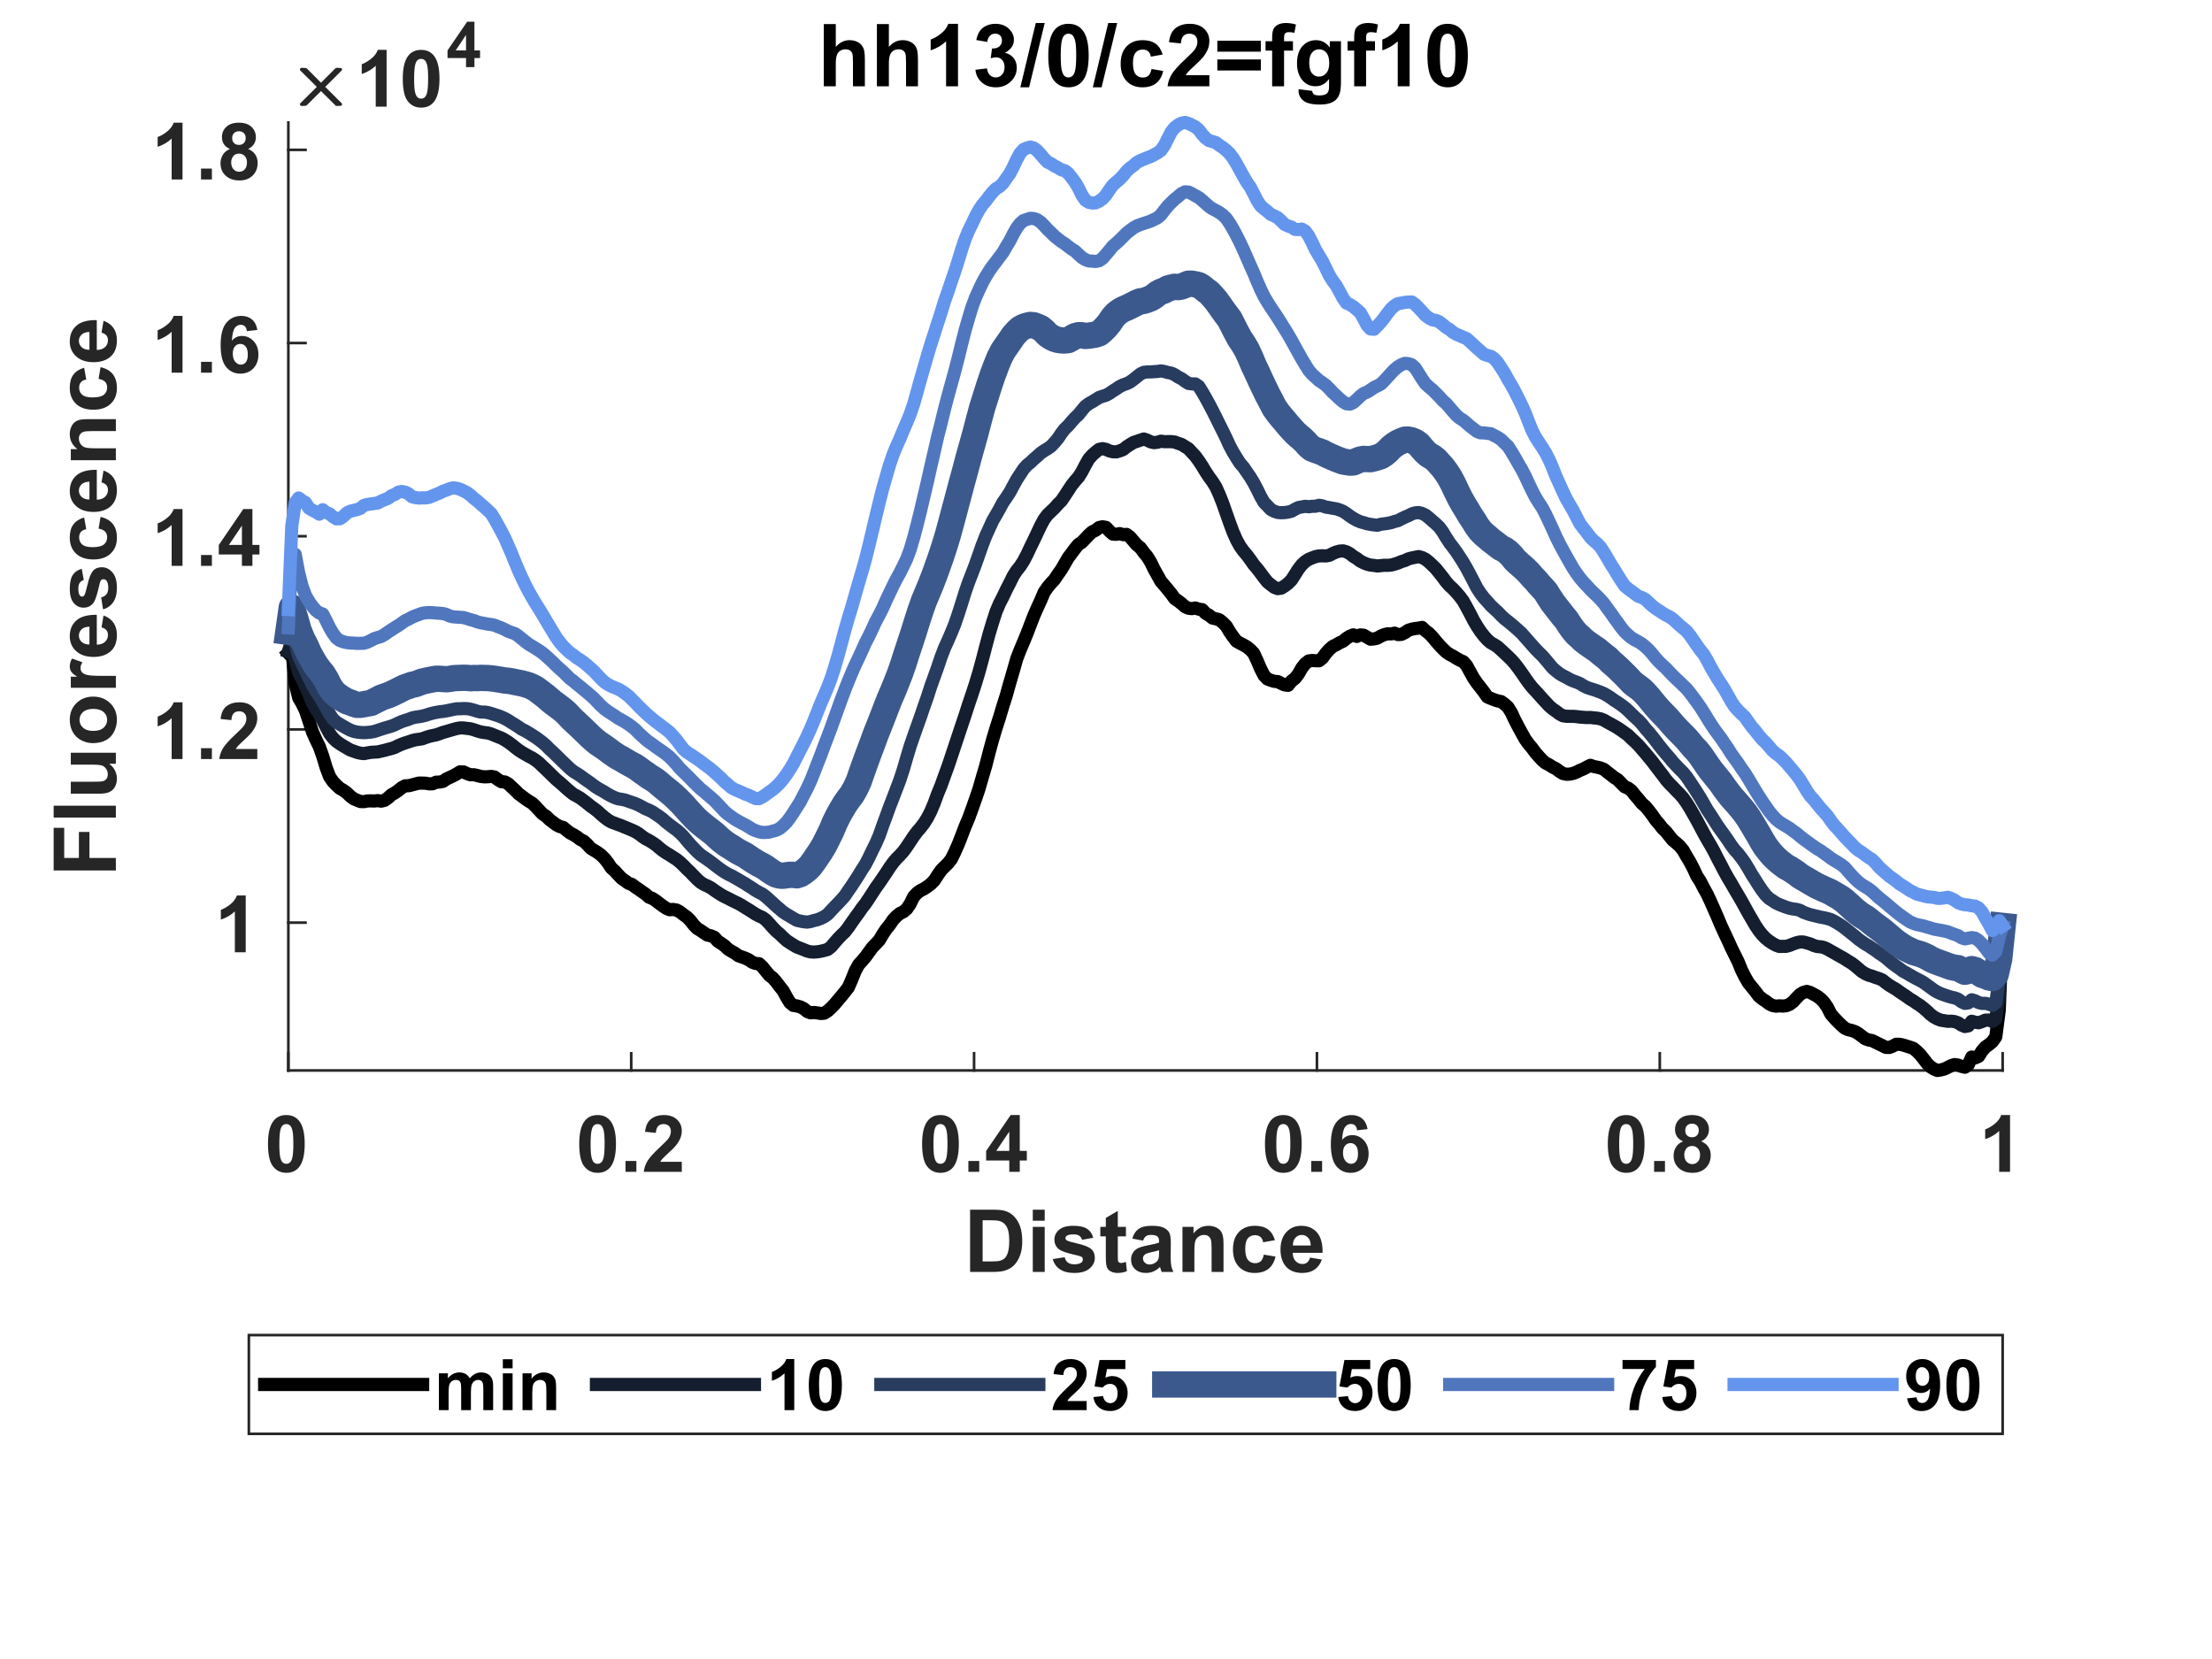 <?xml version="1.0"?>
<!DOCTYPE svg PUBLIC '-//W3C//DTD SVG 1.0//EN'
          'http://www.w3.org/TR/2001/REC-SVG-20010904/DTD/svg10.dtd'>
<svg xmlns:xlink="http://www.w3.org/1999/xlink" style="fill-opacity:1; color-rendering:auto; color-interpolation:auto; text-rendering:auto; stroke:black; stroke-linecap:square; stroke-miterlimit:10; shape-rendering:auto; stroke-opacity:1; fill:black; stroke-dasharray:none; font-weight:normal; stroke-width:1; font-family:'Dialog'; font-style:normal; stroke-linejoin:miter; font-size:12px; stroke-dashoffset:0; image-rendering:auto;" width="560" height="420" xmlns="http://www.w3.org/2000/svg"
><rect width="100%" height="100%" fill="#333333" stroke="none"/><!--Generated by the Batik Graphics2D SVG Generator--><defs id="genericDefs"
  /><g
  ><defs id="defs1"
    ><clipPath clipPathUnits="userSpaceOnUse" id="clipPath1"
      ><path d="M0 0 L560 0 L560 420 L0 420 L0 0 Z"
      /></clipPath
    ></defs
    ><g style="fill:white; stroke:white;"
    ><rect x="0" y="0" width="560" style="clip-path:url(#clipPath1); stroke:none;" height="420"
    /></g
    ><g style="fill:white; text-rendering:optimizeSpeed; color-rendering:optimizeSpeed; image-rendering:optimizeSpeed; shape-rendering:crispEdges; stroke:white; color-interpolation:sRGB;"
    ><rect x="0" width="560" height="420" y="0" style="stroke:none;"
      /><path style="stroke:none;" d="M73 271 L507 271 L507 31 L73 31 Z"
    /></g
    ><g style="fill:rgb(38,38,38); text-rendering:geometricPrecision; image-rendering:optimizeQuality; color-rendering:optimizeQuality; stroke-linejoin:round; stroke:rgb(38,38,38); color-interpolation:linearRGB; stroke-width:0.667;"
    ><line y2="271" style="fill:none;" x1="73" x2="507" y1="271"
      /><line y2="266.66" style="fill:none;" x1="73" x2="73" y1="271"
      /><line y2="266.66" style="fill:none;" x1="159.8" x2="159.8" y1="271"
      /><line y2="266.66" style="fill:none;" x1="246.6" x2="246.6" y1="271"
      /><line y2="266.66" style="fill:none;" x1="333.4" x2="333.4" y1="271"
      /><line y2="266.66" style="fill:none;" x1="420.2" x2="420.2" y1="271"
      /><line y2="266.66" style="fill:none;" x1="507" x2="507" y1="271"
    /></g
    ><g transform="translate(73,277.667)" style="font-size:20px; fill:rgb(38,38,38); text-rendering:geometricPrecision; image-rendering:optimizeQuality; color-rendering:optimizeQuality; font-family:'Arial'; stroke:rgb(38,38,38); color-interpolation:linearRGB; font-weight:bold;"
    ><path style="stroke:none;" d="M-0.516 4.625 Q1.562 4.625 2.734 6.109 Q4.141 7.859 4.141 11.938 Q4.141 16 2.734 17.781 Q1.562 19.25 -0.516 19.25 Q-2.594 19.25 -3.875 17.641 Q-5.156 16.031 -5.156 11.906 Q-5.156 7.859 -3.75 6.094 Q-2.594 4.625 -0.516 4.625 ZM-0.516 6.906 Q-1.016 6.906 -1.406 7.219 Q-1.797 7.531 -2 8.359 Q-2.281 9.422 -2.281 11.938 Q-2.281 14.453 -2.031 15.398 Q-1.781 16.344 -1.398 16.656 Q-1.016 16.969 -0.516 16.969 Q-0.016 16.969 0.375 16.648 Q0.766 16.328 0.984 15.516 Q1.266 14.453 1.266 11.938 Q1.266 9.422 1.016 8.477 Q0.766 7.531 0.375 7.219 Q-0.016 6.906 -0.516 6.906 Z"
    /></g
    ><g transform="translate(159.8,277.667)" style="font-size:20px; fill:rgb(38,38,38); text-rendering:geometricPrecision; image-rendering:optimizeQuality; color-rendering:optimizeQuality; font-family:'Arial'; stroke:rgb(38,38,38); color-interpolation:linearRGB; font-weight:bold;"
    ><path style="stroke:none;" d="M-8.516 4.625 Q-6.438 4.625 -5.266 6.109 Q-3.859 7.859 -3.859 11.938 Q-3.859 16 -5.266 17.781 Q-6.438 19.25 -8.516 19.25 Q-10.594 19.25 -11.875 17.641 Q-13.156 16.031 -13.156 11.906 Q-13.156 7.859 -11.75 6.094 Q-10.594 4.625 -8.516 4.625 ZM-8.516 6.906 Q-9.016 6.906 -9.406 7.219 Q-9.797 7.531 -10 8.359 Q-10.281 9.422 -10.281 11.938 Q-10.281 14.453 -10.031 15.398 Q-9.781 16.344 -9.398 16.656 Q-9.016 16.969 -8.516 16.969 Q-8.016 16.969 -7.625 16.648 Q-7.234 16.328 -7.016 15.516 Q-6.734 14.453 -6.734 11.938 Q-6.734 9.422 -6.984 8.477 Q-7.234 7.531 -7.625 7.219 Q-8.016 6.906 -8.516 6.906 ZM-1.44 19 L-1.44 16.25 L1.31 16.25 L1.31 19 L-1.44 19 ZM12.805 16.453 L12.805 19 L3.18 19 Q3.336 17.547 4.117 16.258 Q4.898 14.969 7.195 12.828 Q9.055 11.094 9.477 10.484 Q10.039 9.641 10.039 8.797 Q10.039 7.891 9.547 7.398 Q9.055 6.906 8.195 6.906 Q7.336 6.906 6.828 7.422 Q6.32 7.938 6.242 9.141 L3.508 8.859 Q3.742 6.594 5.031 5.609 Q6.32 4.625 8.258 4.625 Q10.383 4.625 11.594 5.766 Q12.805 6.906 12.805 8.609 Q12.805 9.578 12.453 10.453 Q12.102 11.328 11.352 12.281 Q10.852 12.922 9.555 14.109 Q8.258 15.297 7.914 15.688 Q7.57 16.078 7.352 16.453 L12.805 16.453 Z"
    /></g
    ><g transform="translate(246.6,277.667)" style="font-size:20px; fill:rgb(38,38,38); text-rendering:geometricPrecision; image-rendering:optimizeQuality; color-rendering:optimizeQuality; font-family:'Arial'; stroke:rgb(38,38,38); color-interpolation:linearRGB; font-weight:bold;"
    ><path style="stroke:none;" d="M-8.516 4.625 Q-6.438 4.625 -5.266 6.109 Q-3.859 7.859 -3.859 11.938 Q-3.859 16 -5.266 17.781 Q-6.438 19.25 -8.516 19.25 Q-10.594 19.25 -11.875 17.641 Q-13.156 16.031 -13.156 11.906 Q-13.156 7.859 -11.75 6.094 Q-10.594 4.625 -8.516 4.625 ZM-8.516 6.906 Q-9.016 6.906 -9.406 7.219 Q-9.797 7.531 -10 8.359 Q-10.281 9.422 -10.281 11.938 Q-10.281 14.453 -10.031 15.398 Q-9.781 16.344 -9.398 16.656 Q-9.016 16.969 -8.516 16.969 Q-8.016 16.969 -7.625 16.648 Q-7.234 16.328 -7.016 15.516 Q-6.734 14.453 -6.734 11.938 Q-6.734 9.422 -6.984 8.477 Q-7.234 7.531 -7.625 7.219 Q-8.016 6.906 -8.516 6.906 ZM-1.44 19 L-1.44 16.25 L1.31 16.25 L1.31 19 L-1.44 19 ZM8.914 19 L8.914 16.125 L3.055 16.125 L3.055 13.719 L9.258 4.625 L11.57 4.625 L11.57 13.703 L13.352 13.703 L13.352 16.125 L11.57 16.125 L11.57 19 L8.914 19 ZM8.914 13.703 L8.914 8.812 L5.617 13.703 L8.914 13.703 Z"
    /></g
    ><g transform="translate(333.4,277.667)" style="font-size:20px; fill:rgb(38,38,38); text-rendering:geometricPrecision; image-rendering:optimizeQuality; color-rendering:optimizeQuality; font-family:'Arial'; stroke:rgb(38,38,38); color-interpolation:linearRGB; font-weight:bold;"
    ><path style="stroke:none;" d="M-8.516 4.625 Q-6.438 4.625 -5.266 6.109 Q-3.859 7.859 -3.859 11.938 Q-3.859 16 -5.266 17.781 Q-6.438 19.25 -8.516 19.25 Q-10.594 19.25 -11.875 17.641 Q-13.156 16.031 -13.156 11.906 Q-13.156 7.859 -11.75 6.094 Q-10.594 4.625 -8.516 4.625 ZM-8.516 6.906 Q-9.016 6.906 -9.406 7.219 Q-9.797 7.531 -10 8.359 Q-10.281 9.422 -10.281 11.938 Q-10.281 14.453 -10.031 15.398 Q-9.781 16.344 -9.398 16.656 Q-9.016 16.969 -8.516 16.969 Q-8.016 16.969 -7.625 16.648 Q-7.234 16.328 -7.016 15.516 Q-6.734 14.453 -6.734 11.938 Q-6.734 9.422 -6.984 8.477 Q-7.234 7.531 -7.625 7.219 Q-8.016 6.906 -8.516 6.906 ZM-1.44 19 L-1.44 16.25 L1.31 16.25 L1.31 19 L-1.44 19 ZM12.82 8.188 L10.164 8.484 Q10.07 7.656 9.664 7.266 Q9.258 6.875 8.602 6.875 Q7.727 6.875 7.125 7.656 Q6.523 8.438 6.367 10.906 Q7.398 9.703 8.914 9.703 Q10.633 9.703 11.859 11.008 Q13.086 12.312 13.086 14.391 Q13.086 16.594 11.797 17.922 Q10.508 19.25 8.492 19.25 Q6.32 19.25 4.922 17.562 Q3.523 15.875 3.523 12.031 Q3.523 8.094 4.984 6.359 Q6.445 4.625 8.758 4.625 Q10.398 4.625 11.469 5.539 Q12.539 6.453 12.82 8.188 ZM6.602 14.172 Q6.602 15.516 7.219 16.242 Q7.836 16.969 8.633 16.969 Q9.383 16.969 9.891 16.375 Q10.398 15.781 10.398 14.422 Q10.398 13.016 9.852 12.367 Q9.305 11.719 8.492 11.719 Q7.695 11.719 7.148 12.344 Q6.602 12.969 6.602 14.172 Z"
    /></g
    ><g transform="translate(420.2,277.667)" style="font-size:20px; fill:rgb(38,38,38); text-rendering:geometricPrecision; image-rendering:optimizeQuality; color-rendering:optimizeQuality; font-family:'Arial'; stroke:rgb(38,38,38); color-interpolation:linearRGB; font-weight:bold;"
    ><path style="stroke:none;" d="M-8.516 4.625 Q-6.438 4.625 -5.266 6.109 Q-3.859 7.859 -3.859 11.938 Q-3.859 16 -5.266 17.781 Q-6.438 19.25 -8.516 19.25 Q-10.594 19.25 -11.875 17.641 Q-13.156 16.031 -13.156 11.906 Q-13.156 7.859 -11.75 6.094 Q-10.594 4.625 -8.516 4.625 ZM-8.516 6.906 Q-9.016 6.906 -9.406 7.219 Q-9.797 7.531 -10 8.359 Q-10.281 9.422 -10.281 11.938 Q-10.281 14.453 -10.031 15.398 Q-9.781 16.344 -9.398 16.656 Q-9.016 16.969 -8.516 16.969 Q-8.016 16.969 -7.625 16.648 Q-7.234 16.328 -7.016 15.516 Q-6.734 14.453 -6.734 11.938 Q-6.734 9.422 -6.984 8.477 Q-7.234 7.531 -7.625 7.219 Q-8.016 6.906 -8.516 6.906 ZM-1.44 19 L-1.44 16.25 L1.31 16.25 L1.31 19 L-1.44 19 ZM5.883 11.281 Q4.82 10.828 4.336 10.039 Q3.852 9.25 3.852 8.312 Q3.852 6.719 4.969 5.672 Q6.086 4.625 8.148 4.625 Q10.195 4.625 11.32 5.672 Q12.445 6.719 12.445 8.312 Q12.445 9.312 11.93 10.086 Q11.414 10.859 10.477 11.281 Q11.664 11.75 12.281 12.672 Q12.898 13.594 12.898 14.797 Q12.898 16.766 11.641 18.008 Q10.383 19.25 8.273 19.25 Q6.32 19.25 5.023 18.234 Q3.492 17.016 3.492 14.906 Q3.492 13.75 4.07 12.773 Q4.648 11.797 5.883 11.281 ZM6.445 8.516 Q6.445 9.328 6.914 9.789 Q7.383 10.25 8.148 10.25 Q8.93 10.25 9.398 9.789 Q9.867 9.328 9.867 8.5 Q9.867 7.734 9.406 7.266 Q8.945 6.797 8.18 6.797 Q7.383 6.797 6.914 7.266 Q6.445 7.734 6.445 8.516 ZM6.195 14.641 Q6.195 15.781 6.773 16.414 Q7.352 17.047 8.227 17.047 Q9.07 17.047 9.633 16.438 Q10.195 15.828 10.195 14.672 Q10.195 13.672 9.625 13.062 Q9.055 12.453 8.195 12.453 Q7.18 12.453 6.688 13.141 Q6.195 13.828 6.195 14.641 Z"
    /></g
    ><g transform="translate(507,277.667)" style="font-size:20px; fill:rgb(38,38,38); text-rendering:geometricPrecision; image-rendering:optimizeQuality; color-rendering:optimizeQuality; font-family:'Arial'; stroke:rgb(38,38,38); color-interpolation:linearRGB; font-weight:bold;"
    ><path style="stroke:none;" d="M1.875 19 L-0.875 19 L-0.875 8.656 Q-2.375 10.062 -4.422 10.734 L-4.422 8.25 Q-3.344 7.891 -2.086 6.914 Q-0.828 5.938 -0.359 4.625 L1.875 4.625 L1.875 19 Z"
    /></g
    ><g transform="translate(290,301)" style="font-size:22px; fill:rgb(38,38,38); text-rendering:geometricPrecision; image-rendering:optimizeQuality; color-rendering:optimizeQuality; font-family:'Arial'; stroke:rgb(38,38,38); color-interpolation:linearRGB; font-weight:bold;"
    ><path style="stroke:none;" d="M-44.406 5.25 L-38.594 5.25 Q-36.625 5.25 -35.594 5.547 Q-34.219 5.953 -33.227 7 Q-32.234 8.047 -31.719 9.555 Q-31.203 11.062 -31.203 13.281 Q-31.203 15.219 -31.688 16.625 Q-32.281 18.344 -33.375 19.406 Q-34.203 20.219 -35.609 20.672 Q-36.672 21 -38.422 21 L-44.406 21 L-44.406 5.25 ZM-41.234 7.922 L-41.234 18.344 L-38.859 18.344 Q-37.531 18.344 -36.938 18.203 Q-36.156 18 -35.648 17.539 Q-35.141 17.078 -34.82 16.023 Q-34.5 14.969 -34.5 13.141 Q-34.5 11.312 -34.82 10.336 Q-35.141 9.359 -35.719 8.812 Q-36.297 8.266 -37.188 8.062 Q-37.859 7.922 -39.797 7.922 L-41.234 7.922 ZM-28.534 8.047 L-28.534 5.25 L-25.519 5.25 L-25.519 8.047 L-28.534 8.047 ZM-28.534 21 L-28.534 9.594 L-25.519 9.594 L-25.519 21 L-28.534 21 ZM-23.484 17.75 L-20.453 17.281 Q-20.266 18.156 -19.672 18.617 Q-19.078 19.078 -18.016 19.078 Q-16.844 19.078 -16.25 18.641 Q-15.859 18.344 -15.859 17.844 Q-15.859 17.5 -16.078 17.266 Q-16.297 17.062 -17.078 16.875 Q-20.734 16.062 -21.719 15.406 Q-23.062 14.484 -23.062 12.828 Q-23.062 11.359 -21.891 10.344 Q-20.719 9.328 -18.266 9.328 Q-15.922 9.328 -14.781 10.094 Q-13.641 10.859 -13.219 12.359 L-16.062 12.875 Q-16.25 12.219 -16.758 11.859 Q-17.266 11.5 -18.203 11.5 Q-19.406 11.5 -19.922 11.844 Q-20.266 12.078 -20.266 12.453 Q-20.266 12.766 -19.953 13 Q-19.547 13.297 -17.141 13.844 Q-14.734 14.391 -13.766 15.188 Q-12.828 16 -12.828 17.438 Q-12.828 19 -14.141 20.133 Q-15.453 21.266 -18.016 21.266 Q-20.344 21.266 -21.703 20.312 Q-23.062 19.359 -23.484 17.75 ZM-4.952 9.594 L-4.952 12 L-7.015 12 L-7.015 16.594 Q-7.015 17.984 -6.96 18.219 Q-6.905 18.453 -6.694 18.602 Q-6.483 18.75 -6.171 18.75 Q-5.765 18.75 -4.968 18.469 L-4.702 20.812 Q-5.765 21.266 -7.093 21.266 Q-7.905 21.266 -8.562 20.984 Q-9.218 20.703 -9.523 20.273 Q-9.827 19.844 -9.952 19.094 Q-10.046 18.578 -10.046 16.969 L-10.046 12 L-11.437 12 L-11.437 9.594 L-10.046 9.594 L-10.046 7.328 L-7.015 5.562 L-7.015 9.594 L-4.952 9.594 ZM-0.61 13.078 L-3.345 12.578 Q-2.876 10.922 -1.751 10.125 Q-0.626 9.328 1.593 9.328 Q3.624 9.328 4.608 9.812 Q5.593 10.297 5.999 11.031 Q6.405 11.766 6.405 13.734 L6.374 17.25 Q6.374 18.75 6.515 19.469 Q6.655 20.188 7.061 21 L4.077 21 Q3.952 20.703 3.78 20.109 Q3.702 19.844 3.671 19.75 Q2.905 20.5 2.022 20.883 Q1.14 21.266 0.14 21.266 Q-1.626 21.266 -2.642 20.305 Q-3.657 19.344 -3.657 17.891 Q-3.657 16.922 -3.196 16.164 Q-2.735 15.406 -1.899 15 Q-1.063 14.594 0.499 14.297 Q2.624 13.906 3.437 13.562 L3.437 13.25 Q3.437 12.391 3.007 12.016 Q2.577 11.641 1.39 11.641 Q0.577 11.641 0.124 11.961 Q-0.329 12.281 -0.61 13.078 ZM3.437 15.516 Q2.858 15.719 1.601 15.984 Q0.343 16.25 -0.048 16.516 Q-0.642 16.922 -0.642 17.578 Q-0.642 18.203 -0.165 18.664 Q0.311 19.125 1.046 19.125 Q1.858 19.125 2.593 18.594 Q3.14 18.188 3.312 17.594 Q3.437 17.203 3.437 16.125 L3.437 15.516 ZM19.75 21 L16.734 21 L16.734 15.172 Q16.734 13.328 16.539 12.789 Q16.344 12.25 15.914 11.945 Q15.484 11.641 14.859 11.641 Q14.078 11.641 13.453 12.07 Q12.828 12.5 12.602 13.211 Q12.375 13.922 12.375 15.828 L12.375 21 L9.359 21 L9.359 9.594 L12.156 9.594 L12.156 11.266 Q13.656 9.328 15.922 9.328 Q16.922 9.328 17.75 9.688 Q18.578 10.047 19 10.609 Q19.422 11.172 19.586 11.883 Q19.75 12.594 19.75 13.906 L19.75 21 ZM32.767 12.969 L29.782 13.5 Q29.642 12.609 29.11 12.156 Q28.579 11.703 27.72 11.703 Q26.595 11.703 25.923 12.484 Q25.251 13.266 25.251 15.094 Q25.251 17.125 25.931 17.961 Q26.61 18.797 27.767 18.797 Q28.626 18.797 29.173 18.305 Q29.72 17.812 29.954 16.625 L32.907 17.125 Q32.454 19.172 31.142 20.219 Q29.829 21.266 27.626 21.266 Q25.126 21.266 23.634 19.68 Q22.142 18.094 22.142 15.312 Q22.142 12.484 23.642 10.906 Q25.142 9.328 27.689 9.328 Q29.767 9.328 30.993 10.227 Q32.22 11.125 32.767 12.969 ZM41.658 17.375 L44.658 17.875 Q44.08 19.531 42.83 20.398 Q41.58 21.266 39.705 21.266 Q36.721 21.266 35.299 19.312 Q34.174 17.75 34.174 15.375 Q34.174 12.547 35.65 10.938 Q37.127 9.328 39.408 9.328 Q41.94 9.328 43.416 11.016 Q44.893 12.703 44.83 16.172 L37.268 16.172 Q37.299 17.516 37.994 18.258 Q38.69 19 39.736 19 Q40.44 19 40.924 18.617 Q41.408 18.234 41.658 17.375 ZM41.83 14.312 Q41.799 13 41.15 12.32 Q40.502 11.641 39.58 11.641 Q38.596 11.641 37.955 12.359 Q37.299 13.078 37.315 14.312 L41.83 14.312 Z"
    /></g
    ><g style="fill:rgb(38,38,38); text-rendering:geometricPrecision; image-rendering:optimizeQuality; color-rendering:optimizeQuality; stroke-linejoin:round; stroke:rgb(38,38,38); color-interpolation:linearRGB; stroke-width:0.667;"
    ><line y2="31" style="fill:none;" x1="73" x2="73" y1="271"
      /><line y2="233.577" style="fill:none;" x1="73" x2="77.34" y1="233.577"
      /><line y2="184.667" style="fill:none;" x1="73" x2="77.34" y1="184.667"
      /><line y2="135.756" style="fill:none;" x1="73" x2="77.34" y1="135.756"
      /><line y2="86.846" style="fill:none;" x1="73" x2="77.34" y1="86.846"
      /><line y2="37.935" style="fill:none;" x1="73" x2="77.34" y1="37.935"
    /></g
    ><g transform="translate(66.333,233.577)" style="font-size:20px; fill:rgb(38,38,38); text-rendering:geometricPrecision; image-rendering:optimizeQuality; color-rendering:optimizeQuality; font-family:'Arial'; stroke:rgb(38,38,38); color-interpolation:linearRGB; font-weight:bold;"
    ><path style="stroke:none;" d="M-4.125 7.5 L-6.875 7.5 L-6.875 -2.844 Q-8.375 -1.438 -10.422 -0.766 L-10.422 -3.25 Q-9.344 -3.609 -8.086 -4.586 Q-6.828 -5.562 -6.359 -6.875 L-4.125 -6.875 L-4.125 7.5 Z"
    /></g
    ><g transform="translate(66.333,184.667)" style="font-size:20px; fill:rgb(38,38,38); text-rendering:geometricPrecision; image-rendering:optimizeQuality; color-rendering:optimizeQuality; font-family:'Arial'; stroke:rgb(38,38,38); color-interpolation:linearRGB; font-weight:bold;"
    ><path style="stroke:none;" d="M-20.125 7.5 L-22.875 7.5 L-22.875 -2.844 Q-24.375 -1.438 -26.422 -0.766 L-26.422 -3.25 Q-25.344 -3.609 -24.086 -4.586 Q-22.828 -5.562 -22.359 -6.875 L-20.125 -6.875 L-20.125 7.5 ZM-15.44 7.5 L-15.44 4.75 L-12.69 4.75 L-12.69 7.5 L-15.44 7.5 ZM-1.195 4.953 L-1.195 7.5 L-10.82 7.5 Q-10.664 6.047 -9.883 4.758 Q-9.102 3.469 -6.805 1.328 Q-4.945 -0.406 -4.523 -1.016 Q-3.961 -1.859 -3.961 -2.703 Q-3.961 -3.609 -4.453 -4.102 Q-4.945 -4.594 -5.805 -4.594 Q-6.664 -4.594 -7.172 -4.078 Q-7.68 -3.562 -7.758 -2.359 L-10.492 -2.641 Q-10.258 -4.906 -8.969 -5.891 Q-7.68 -6.875 -5.742 -6.875 Q-3.617 -6.875 -2.406 -5.734 Q-1.195 -4.594 -1.195 -2.891 Q-1.195 -1.922 -1.547 -1.047 Q-1.898 -0.172 -2.648 0.781 Q-3.148 1.422 -4.445 2.609 Q-5.742 3.797 -6.086 4.188 Q-6.43 4.578 -6.648 4.953 L-1.195 4.953 Z"
    /></g
    ><g transform="translate(66.333,135.756)" style="font-size:20px; fill:rgb(38,38,38); text-rendering:geometricPrecision; image-rendering:optimizeQuality; color-rendering:optimizeQuality; font-family:'Arial'; stroke:rgb(38,38,38); color-interpolation:linearRGB; font-weight:bold;"
    ><path style="stroke:none;" d="M-20.125 7.5 L-22.875 7.5 L-22.875 -2.844 Q-24.375 -1.438 -26.422 -0.766 L-26.422 -3.25 Q-25.344 -3.609 -24.086 -4.586 Q-22.828 -5.562 -22.359 -6.875 L-20.125 -6.875 L-20.125 7.5 ZM-15.44 7.5 L-15.44 4.75 L-12.69 4.75 L-12.69 7.5 L-15.44 7.5 ZM-5.086 7.5 L-5.086 4.625 L-10.945 4.625 L-10.945 2.219 L-4.742 -6.875 L-2.43 -6.875 L-2.43 2.203 L-0.648 2.203 L-0.648 4.625 L-2.43 4.625 L-2.43 7.5 L-5.086 7.5 ZM-5.086 2.203 L-5.086 -2.688 L-8.383 2.203 L-5.086 2.203 Z"
    /></g
    ><g transform="translate(66.333,86.846)" style="font-size:20px; fill:rgb(38,38,38); text-rendering:geometricPrecision; image-rendering:optimizeQuality; color-rendering:optimizeQuality; font-family:'Arial'; stroke:rgb(38,38,38); color-interpolation:linearRGB; font-weight:bold;"
    ><path style="stroke:none;" d="M-20.125 7.5 L-22.875 7.5 L-22.875 -2.844 Q-24.375 -1.438 -26.422 -0.766 L-26.422 -3.25 Q-25.344 -3.609 -24.086 -4.586 Q-22.828 -5.562 -22.359 -6.875 L-20.125 -6.875 L-20.125 7.5 ZM-15.44 7.5 L-15.44 4.75 L-12.69 4.75 L-12.69 7.5 L-15.44 7.5 ZM-1.18 -3.312 L-3.836 -3.016 Q-3.93 -3.844 -4.336 -4.234 Q-4.742 -4.625 -5.398 -4.625 Q-6.273 -4.625 -6.875 -3.844 Q-7.477 -3.062 -7.633 -0.594 Q-6.602 -1.797 -5.086 -1.797 Q-3.367 -1.797 -2.141 -0.492 Q-0.914 0.812 -0.914 2.891 Q-0.914 5.094 -2.203 6.422 Q-3.492 7.75 -5.508 7.75 Q-7.68 7.75 -9.078 6.062 Q-10.477 4.375 -10.477 0.531 Q-10.477 -3.406 -9.016 -5.141 Q-7.555 -6.875 -5.242 -6.875 Q-3.602 -6.875 -2.531 -5.961 Q-1.461 -5.047 -1.18 -3.312 ZM-7.398 2.672 Q-7.398 4.016 -6.781 4.742 Q-6.164 5.469 -5.367 5.469 Q-4.617 5.469 -4.109 4.875 Q-3.602 4.281 -3.602 2.922 Q-3.602 1.516 -4.148 0.867 Q-4.695 0.219 -5.508 0.219 Q-6.305 0.219 -6.852 0.844 Q-7.398 1.469 -7.398 2.672 Z"
    /></g
    ><g transform="translate(66.333,37.935)" style="font-size:20px; fill:rgb(38,38,38); text-rendering:geometricPrecision; image-rendering:optimizeQuality; color-rendering:optimizeQuality; font-family:'Arial'; stroke:rgb(38,38,38); color-interpolation:linearRGB; font-weight:bold;"
    ><path style="stroke:none;" d="M-20.125 7.5 L-22.875 7.5 L-22.875 -2.844 Q-24.375 -1.438 -26.422 -0.766 L-26.422 -3.25 Q-25.344 -3.609 -24.086 -4.586 Q-22.828 -5.562 -22.359 -6.875 L-20.125 -6.875 L-20.125 7.5 ZM-15.44 7.5 L-15.44 4.75 L-12.69 4.75 L-12.69 7.5 L-15.44 7.5 ZM-8.117 -0.219 Q-9.18 -0.672 -9.664 -1.461 Q-10.148 -2.25 -10.148 -3.188 Q-10.148 -4.781 -9.031 -5.828 Q-7.914 -6.875 -5.852 -6.875 Q-3.805 -6.875 -2.68 -5.828 Q-1.555 -4.781 -1.555 -3.188 Q-1.555 -2.188 -2.07 -1.414 Q-2.586 -0.641 -3.523 -0.219 Q-2.336 0.25 -1.719 1.172 Q-1.102 2.094 -1.102 3.297 Q-1.102 5.266 -2.359 6.508 Q-3.617 7.75 -5.727 7.75 Q-7.68 7.75 -8.977 6.734 Q-10.508 5.516 -10.508 3.406 Q-10.508 2.25 -9.93 1.273 Q-9.352 0.297 -8.117 -0.219 ZM-7.555 -2.984 Q-7.555 -2.172 -7.086 -1.711 Q-6.617 -1.25 -5.852 -1.25 Q-5.07 -1.25 -4.602 -1.711 Q-4.133 -2.172 -4.133 -3 Q-4.133 -3.766 -4.594 -4.234 Q-5.055 -4.703 -5.82 -4.703 Q-6.617 -4.703 -7.086 -4.234 Q-7.555 -3.766 -7.555 -2.984 ZM-7.805 3.141 Q-7.805 4.281 -7.227 4.914 Q-6.648 5.547 -5.773 5.547 Q-4.93 5.547 -4.367 4.938 Q-3.805 4.328 -3.805 3.172 Q-3.805 2.172 -4.375 1.562 Q-4.945 0.953 -5.805 0.953 Q-6.82 0.953 -7.312 1.641 Q-7.805 2.328 -7.805 3.141 Z"
    /></g
    ><g transform="translate(34.333,151) rotate(-90)" style="font-size:22px; fill:rgb(38,38,38); text-rendering:geometricPrecision; image-rendering:optimizeQuality; color-rendering:optimizeQuality; font-family:'Arial'; stroke:rgb(38,38,38); color-interpolation:linearRGB; font-weight:bold;"
    ><path style="stroke:none;" d="M-69.375 -5 L-69.375 -20.75 L-58.578 -20.75 L-58.578 -18.078 L-66.203 -18.078 L-66.203 -14.359 L-59.625 -14.359 L-59.625 -11.688 L-66.203 -11.688 L-66.203 -5 L-69.375 -5 ZM-55.983 -5 L-55.983 -20.75 L-52.968 -20.75 L-52.968 -5 L-55.983 -5 ZM-42.355 -5 L-42.355 -6.703 Q-42.98 -5.797 -43.996 -5.266 Q-45.012 -4.734 -46.137 -4.734 Q-47.293 -4.734 -48.207 -5.242 Q-49.121 -5.75 -49.527 -6.664 Q-49.934 -7.578 -49.934 -9.188 L-49.934 -16.406 L-46.918 -16.406 L-46.918 -11.172 Q-46.918 -8.766 -46.754 -8.219 Q-46.59 -7.672 -46.145 -7.359 Q-45.699 -7.047 -45.027 -7.047 Q-44.246 -7.047 -43.637 -7.469 Q-43.027 -7.891 -42.801 -8.516 Q-42.574 -9.141 -42.574 -11.594 L-42.574 -16.406 L-39.559 -16.406 L-39.559 -5 L-42.355 -5 ZM-37.136 -10.859 Q-37.136 -12.375 -36.394 -13.781 Q-35.651 -15.188 -34.292 -15.93 Q-32.933 -16.672 -31.261 -16.672 Q-28.667 -16.672 -27.011 -14.984 Q-25.355 -13.297 -25.355 -10.734 Q-25.355 -8.141 -27.026 -6.438 Q-28.698 -4.734 -31.23 -4.734 Q-32.808 -4.734 -34.23 -5.445 Q-35.651 -6.156 -36.394 -7.531 Q-37.136 -8.906 -37.136 -10.859 ZM-34.042 -10.703 Q-34.042 -9 -33.23 -8.102 Q-32.417 -7.203 -31.245 -7.203 Q-30.058 -7.203 -29.261 -8.102 Q-28.464 -9 -28.464 -10.719 Q-28.464 -12.406 -29.261 -13.305 Q-30.058 -14.203 -31.245 -14.203 Q-32.417 -14.203 -33.23 -13.305 Q-34.042 -12.406 -34.042 -10.703 ZM-20.104 -5 L-23.119 -5 L-23.119 -16.406 L-20.322 -16.406 L-20.322 -14.781 Q-19.604 -15.938 -19.025 -16.305 Q-18.447 -16.672 -17.713 -16.672 Q-16.682 -16.672 -15.729 -16.094 L-16.666 -13.469 Q-17.432 -13.953 -18.088 -13.953 Q-18.713 -13.953 -19.158 -13.609 Q-19.604 -13.266 -19.854 -12.352 Q-20.104 -11.438 -20.104 -8.531 L-20.104 -5 ZM-7.823 -8.625 L-4.823 -8.125 Q-5.401 -6.469 -6.651 -5.602 Q-7.901 -4.734 -9.776 -4.734 Q-12.761 -4.734 -14.183 -6.688 Q-15.308 -8.25 -15.308 -10.625 Q-15.308 -13.453 -13.831 -15.062 Q-12.354 -16.672 -10.073 -16.672 Q-7.542 -16.672 -6.065 -14.984 Q-4.589 -13.297 -4.651 -9.828 L-12.214 -9.828 Q-12.183 -8.484 -11.487 -7.742 Q-10.792 -7 -9.745 -7 Q-9.042 -7 -8.558 -7.383 Q-8.073 -7.766 -7.823 -8.625 ZM-7.651 -11.688 Q-7.683 -13 -8.331 -13.68 Q-8.979 -14.359 -9.901 -14.359 Q-10.886 -14.359 -11.526 -13.641 Q-12.183 -12.922 -12.167 -11.688 L-7.651 -11.688 ZM-3.26 -8.25 L-0.229 -8.719 Q-0.041 -7.844 0.553 -7.383 Q1.147 -6.922 2.209 -6.922 Q3.381 -6.922 3.975 -7.359 Q4.365 -7.656 4.365 -8.156 Q4.365 -8.5 4.146 -8.734 Q3.928 -8.938 3.147 -9.125 Q-0.51 -9.938 -1.494 -10.594 Q-2.838 -11.516 -2.838 -13.172 Q-2.838 -14.641 -1.666 -15.656 Q-0.494 -16.672 1.959 -16.672 Q4.303 -16.672 5.443 -15.906 Q6.584 -15.141 7.006 -13.641 L4.162 -13.125 Q3.975 -13.781 3.467 -14.141 Q2.959 -14.5 2.022 -14.5 Q0.818 -14.5 0.303 -14.156 Q-0.041 -13.922 -0.041 -13.547 Q-0.041 -13.234 0.272 -13 Q0.678 -12.703 3.084 -12.156 Q5.49 -11.609 6.459 -10.812 Q7.396 -10 7.396 -8.562 Q7.396 -7 6.084 -5.867 Q4.771 -4.734 2.209 -4.734 Q-0.119 -4.734 -1.478 -5.688 Q-2.838 -6.641 -3.26 -8.25 ZM19.991 -13.031 L17.007 -12.5 Q16.866 -13.391 16.335 -13.844 Q15.804 -14.297 14.944 -14.297 Q13.819 -14.297 13.148 -13.516 Q12.476 -12.734 12.476 -10.906 Q12.476 -8.875 13.155 -8.039 Q13.835 -7.203 14.991 -7.203 Q15.851 -7.203 16.398 -7.695 Q16.944 -8.188 17.179 -9.375 L20.132 -8.875 Q19.679 -6.828 18.366 -5.781 Q17.054 -4.734 14.851 -4.734 Q12.351 -4.734 10.858 -6.32 Q9.366 -7.906 9.366 -10.688 Q9.366 -13.516 10.866 -15.094 Q12.366 -16.672 14.913 -16.672 Q16.991 -16.672 18.218 -15.773 Q19.444 -14.875 19.991 -13.031 ZM28.883 -8.625 L31.883 -8.125 Q31.305 -6.469 30.055 -5.602 Q28.805 -4.734 26.93 -4.734 Q23.945 -4.734 22.523 -6.688 Q21.398 -8.25 21.398 -10.625 Q21.398 -13.453 22.875 -15.062 Q24.352 -16.672 26.633 -16.672 Q29.164 -16.672 30.641 -14.984 Q32.117 -13.297 32.055 -9.828 L24.492 -9.828 Q24.523 -8.484 25.219 -7.742 Q25.914 -7 26.961 -7 Q27.664 -7 28.148 -7.383 Q28.633 -7.766 28.883 -8.625 ZM29.055 -11.688 Q29.023 -13 28.375 -13.68 Q27.727 -14.359 26.805 -14.359 Q25.82 -14.359 25.18 -13.641 Q24.523 -12.922 24.539 -11.688 L29.055 -11.688 ZM44.884 -5 L41.868 -5 L41.868 -10.828 Q41.868 -12.672 41.673 -13.211 Q41.477 -13.75 41.048 -14.055 Q40.618 -14.359 39.993 -14.359 Q39.212 -14.359 38.587 -13.93 Q37.962 -13.5 37.735 -12.789 Q37.509 -12.078 37.509 -10.172 L37.509 -5 L34.493 -5 L34.493 -16.406 L37.29 -16.406 L37.29 -14.734 Q38.79 -16.672 41.056 -16.672 Q42.056 -16.672 42.884 -16.312 Q43.712 -15.953 44.134 -15.391 Q44.556 -14.828 44.72 -14.117 Q44.884 -13.406 44.884 -12.094 L44.884 -5 ZM57.9 -13.031 L54.916 -12.5 Q54.775 -13.391 54.244 -13.844 Q53.713 -14.297 52.853 -14.297 Q51.728 -14.297 51.057 -13.516 Q50.385 -12.734 50.385 -10.906 Q50.385 -8.875 51.065 -8.039 Q51.744 -7.203 52.9 -7.203 Q53.76 -7.203 54.307 -7.695 Q54.853 -8.188 55.088 -9.375 L58.041 -8.875 Q57.588 -6.828 56.275 -5.781 Q54.963 -4.734 52.76 -4.734 Q50.26 -4.734 48.768 -6.32 Q47.275 -7.906 47.275 -10.688 Q47.275 -13.516 48.775 -15.094 Q50.275 -16.672 52.822 -16.672 Q54.9 -16.672 56.127 -15.773 Q57.353 -14.875 57.9 -13.031 ZM66.792 -8.625 L69.792 -8.125 Q69.214 -6.469 67.964 -5.602 Q66.714 -4.734 64.839 -4.734 Q61.855 -4.734 60.433 -6.688 Q59.308 -8.25 59.308 -10.625 Q59.308 -13.453 60.784 -15.062 Q62.261 -16.672 64.542 -16.672 Q67.073 -16.672 68.55 -14.984 Q70.026 -13.297 69.964 -9.828 L62.401 -9.828 Q62.433 -8.484 63.128 -7.742 Q63.823 -7 64.87 -7 Q65.573 -7 66.058 -7.383 Q66.542 -7.766 66.792 -8.625 ZM66.964 -11.688 Q66.933 -13 66.284 -13.68 Q65.636 -14.359 64.714 -14.359 Q63.73 -14.359 63.089 -13.641 Q62.433 -12.922 62.448 -11.688 L66.964 -11.688 Z"
    /></g
    ><g transform="translate(73,27)" style="font-size:20px; fill:rgb(38,38,38); text-rendering:geometricPrecision; image-rendering:optimizeQuality; color-rendering:optimizeQuality; font-family:'mwb_cmsy10'; stroke:rgb(38,38,38); color-interpolation:linearRGB; font-weight:bold;"
    ><path style="stroke:none;" d="M2.938 -0.578 Q2.938 -0.734 3.031 -0.859 L7.203 -5 L3.031 -9.156 Q2.938 -9.266 2.938 -9.422 Q2.938 -9.578 3.055 -9.703 Q3.172 -9.828 3.344 -9.828 Q4.484 -9.828 4.641 -9.703 L8.266 -6.062 L11.906 -9.703 Q12.078 -9.828 12.203 -9.828 Q13.359 -9.828 13.477 -9.711 Q13.594 -9.594 13.594 -9.422 Q13.594 -9.266 13.5 -9.156 L9.344 -5 L13.5 -0.859 Q13.594 -0.734 13.594 -0.578 Q13.594 -0.406 13.477 -0.289 Q13.359 -0.172 12.203 -0.172 Q12.047 -0.172 11.906 -0.328 L8.266 -3.938 L4.641 -0.328 Q4.5 -0.172 3.344 -0.172 Q3.172 -0.172 3.055 -0.305 Q2.938 -0.438 2.938 -0.578 Z"
    /></g
    ><g transform="translate(90,27)" style="font-size:20px; fill:rgb(38,38,38); text-rendering:geometricPrecision; image-rendering:optimizeQuality; color-rendering:optimizeQuality; font-family:'Arial'; stroke:rgb(38,38,38); color-interpolation:linearRGB; font-weight:bold;"
    ><path style="stroke:none;" d="M7.875 0 L5.125 0 L5.125 -10.344 Q3.625 -8.938 1.578 -8.266 L1.578 -10.75 Q2.656 -11.109 3.914 -12.086 Q5.172 -13.062 5.641 -14.375 L7.875 -14.375 L7.875 0 ZM16.607 -14.375 Q18.686 -14.375 19.857 -12.891 Q21.264 -11.141 21.264 -7.062 Q21.264 -3 19.857 -1.219 Q18.686 0.25 16.607 0.25 Q14.529 0.25 13.248 -1.359 Q11.967 -2.969 11.967 -7.094 Q11.967 -11.141 13.373 -12.906 Q14.529 -14.375 16.607 -14.375 ZM16.607 -12.094 Q16.107 -12.094 15.717 -11.781 Q15.326 -11.469 15.123 -10.641 Q14.842 -9.578 14.842 -7.062 Q14.842 -4.547 15.092 -3.602 Q15.342 -2.656 15.725 -2.344 Q16.107 -2.031 16.607 -2.031 Q17.107 -2.031 17.498 -2.352 Q17.889 -2.672 18.107 -3.484 Q18.389 -4.547 18.389 -7.062 Q18.389 -9.578 18.139 -10.523 Q17.889 -11.469 17.498 -11.781 Q17.107 -12.094 16.607 -12.094 Z"
    /></g
    ><g transform="translate(113,17)" style="font-size:16px; fill:rgb(38,38,38); text-rendering:geometricPrecision; image-rendering:optimizeQuality; color-rendering:optimizeQuality; font-family:'Arial'; stroke:rgb(38,38,38); color-interpolation:linearRGB; font-weight:bold;"
    ><path style="stroke:none;" d="M4.984 0 L4.984 -2.312 L0.297 -2.312 L0.297 -4.234 L5.266 -11.5 L7.109 -11.5 L7.109 -4.234 L8.531 -4.234 L8.531 -2.312 L7.109 -2.312 L7.109 0 L4.984 0 ZM4.984 -4.234 L4.984 -8.156 L2.359 -4.234 L4.984 -4.234 Z"
    /></g
    ><g transform="translate(290,26.84)" style="font-size:22px; text-rendering:geometricPrecision; image-rendering:optimizeQuality; color-rendering:optimizeQuality; font-family:'Arial'; color-interpolation:linearRGB; font-weight:bold;"
    ><path style="stroke:none;" d="M-78.406 -20.75 L-78.406 -14.953 Q-76.953 -16.672 -74.922 -16.672 Q-73.875 -16.672 -73.039 -16.281 Q-72.203 -15.891 -71.781 -15.289 Q-71.359 -14.688 -71.203 -13.961 Q-71.047 -13.234 -71.047 -11.688 L-71.047 -5 L-74.062 -5 L-74.062 -11.031 Q-74.062 -12.828 -74.234 -13.305 Q-74.406 -13.781 -74.844 -14.07 Q-75.281 -14.359 -75.938 -14.359 Q-76.688 -14.359 -77.273 -13.992 Q-77.859 -13.625 -78.133 -12.891 Q-78.406 -12.156 -78.406 -10.719 L-78.406 -5 L-81.438 -5 L-81.438 -20.75 L-78.406 -20.75 ZM-64.968 -20.75 L-64.968 -14.953 Q-63.515 -16.672 -61.483 -16.672 Q-60.437 -16.672 -59.601 -16.281 Q-58.765 -15.891 -58.343 -15.289 Q-57.921 -14.688 -57.765 -13.961 Q-57.608 -13.234 -57.608 -11.688 L-57.608 -5 L-60.624 -5 L-60.624 -11.031 Q-60.624 -12.828 -60.796 -13.305 Q-60.968 -13.781 -61.405 -14.07 Q-61.843 -14.359 -62.499 -14.359 Q-63.249 -14.359 -63.835 -13.992 Q-64.421 -13.625 -64.694 -12.891 Q-64.968 -12.156 -64.968 -10.719 L-64.968 -5 L-67.999 -5 L-67.999 -20.75 L-64.968 -20.75 ZM-47.467 -5 L-50.482 -5 L-50.482 -16.375 Q-52.139 -14.828 -54.389 -14.094 L-54.389 -16.828 Q-53.201 -17.219 -51.818 -18.297 Q-50.435 -19.375 -49.92 -20.812 L-47.467 -20.812 L-47.467 -5 ZM-43.06 -9.172 L-40.138 -9.531 Q-39.997 -8.422 -39.388 -7.828 Q-38.778 -7.234 -37.903 -7.234 Q-36.966 -7.234 -36.325 -7.945 Q-35.685 -8.656 -35.685 -9.859 Q-35.685 -11 -36.302 -11.664 Q-36.919 -12.328 -37.794 -12.328 Q-38.372 -12.328 -39.185 -12.094 L-38.856 -14.562 Q-37.622 -14.531 -36.981 -15.094 Q-36.341 -15.656 -36.341 -16.594 Q-36.341 -17.391 -36.81 -17.859 Q-37.278 -18.328 -38.06 -18.328 Q-38.841 -18.328 -39.388 -17.789 Q-39.935 -17.25 -40.06 -16.219 L-42.841 -16.703 Q-42.544 -18.125 -41.958 -18.977 Q-41.372 -19.828 -40.325 -20.32 Q-39.278 -20.812 -37.981 -20.812 Q-35.763 -20.812 -34.419 -19.391 Q-33.31 -18.234 -33.31 -16.781 Q-33.31 -14.703 -35.575 -13.469 Q-34.216 -13.172 -33.403 -12.164 Q-32.591 -11.156 -32.591 -9.734 Q-32.591 -7.656 -34.106 -6.195 Q-35.622 -4.734 -37.888 -4.734 Q-40.013 -4.734 -41.427 -5.961 Q-42.841 -7.188 -43.06 -9.172 ZM-31.684 -4.734 L-27.777 -21.016 L-25.512 -21.016 L-29.465 -4.734 L-31.684 -4.734 ZM-19.509 -20.812 Q-17.212 -20.812 -15.931 -19.188 Q-14.384 -17.25 -14.384 -12.766 Q-14.384 -8.297 -15.931 -6.344 Q-17.212 -4.734 -19.509 -4.734 Q-21.806 -4.734 -23.212 -6.5 Q-24.618 -8.266 -24.618 -12.797 Q-24.618 -17.25 -23.071 -19.203 Q-21.79 -20.812 -19.509 -20.812 ZM-19.509 -18.312 Q-20.056 -18.312 -20.485 -17.961 Q-20.915 -17.609 -21.149 -16.703 Q-21.462 -15.531 -21.462 -12.766 Q-21.462 -10 -21.181 -8.961 Q-20.899 -7.922 -20.477 -7.578 Q-20.056 -7.234 -19.509 -7.234 Q-18.962 -7.234 -18.532 -7.586 Q-18.102 -7.938 -17.852 -8.828 Q-17.54 -10 -17.54 -12.766 Q-17.54 -15.531 -17.821 -16.57 Q-18.102 -17.609 -18.532 -17.961 Q-18.962 -18.312 -19.509 -18.312 ZM-13.336 -4.734 L-9.43 -21.016 L-7.164 -21.016 L-11.117 -4.734 L-13.336 -4.734 ZM4.339 -13.031 L1.355 -12.5 Q1.214 -13.391 0.683 -13.844 Q0.151 -14.297 -0.708 -14.297 Q-1.833 -14.297 -2.505 -13.516 Q-3.177 -12.734 -3.177 -10.906 Q-3.177 -8.875 -2.497 -8.039 Q-1.817 -7.203 -0.661 -7.203 Q0.198 -7.203 0.745 -7.695 Q1.292 -8.188 1.526 -9.375 L4.479 -8.875 Q4.026 -6.828 2.714 -5.781 Q1.401 -4.734 -0.802 -4.734 Q-3.302 -4.734 -4.794 -6.32 Q-6.286 -7.906 -6.286 -10.688 Q-6.286 -13.516 -4.786 -15.094 Q-3.286 -16.672 -0.739 -16.672 Q1.339 -16.672 2.565 -15.773 Q3.792 -14.875 4.339 -13.031 ZM16.168 -7.797 L16.168 -5 L5.59 -5 Q5.762 -6.594 6.621 -8.016 Q7.481 -9.438 10.012 -11.797 Q12.059 -13.688 12.527 -14.375 Q13.137 -15.297 13.137 -16.219 Q13.137 -17.219 12.598 -17.766 Q12.059 -18.312 11.105 -18.312 Q10.152 -18.312 9.598 -17.742 Q9.043 -17.172 8.949 -15.844 L5.949 -16.156 Q6.215 -18.641 7.629 -19.727 Q9.043 -20.812 11.184 -20.812 Q13.512 -20.812 14.84 -19.555 Q16.168 -18.297 16.168 -16.438 Q16.168 -15.359 15.785 -14.398 Q15.402 -13.438 14.59 -12.391 Q14.027 -11.688 12.605 -10.383 Q11.184 -9.078 10.801 -8.648 Q10.418 -8.219 10.184 -7.797 L16.168 -7.797 ZM18.185 -13.766 L18.185 -16.531 L29.2 -16.531 L29.2 -13.766 L18.185 -13.766 ZM18.185 -9 L18.185 -11.781 L29.2 -11.781 L29.2 -9 L18.185 -9 ZM30.392 -16.406 L32.063 -16.406 L32.063 -17.266 Q32.063 -18.703 32.368 -19.414 Q32.673 -20.125 33.493 -20.57 Q34.313 -21.016 35.579 -21.016 Q36.86 -21.016 38.095 -20.625 L37.688 -18.531 Q36.97 -18.703 36.298 -18.703 Q35.642 -18.703 35.36 -18.391 Q35.079 -18.078 35.079 -17.219 L35.079 -16.406 L37.329 -16.406 L37.329 -14.031 L35.079 -14.031 L35.079 -5 L32.063 -5 L32.063 -14.031 L30.392 -14.031 L30.392 -16.406 ZM38.749 -4.25 L42.202 -3.828 Q42.28 -3.234 42.593 -3 Q43.03 -2.672 43.952 -2.672 Q45.14 -2.672 45.718 -3.031 Q46.124 -3.266 46.327 -3.797 Q46.468 -4.172 46.468 -5.188 L46.468 -6.844 Q45.108 -5 43.046 -5 Q40.749 -5 39.405 -6.938 Q38.358 -8.484 38.358 -10.766 Q38.358 -13.641 39.733 -15.156 Q41.108 -16.672 43.171 -16.672 Q45.28 -16.672 46.655 -14.812 L46.655 -16.406 L49.483 -16.406 L49.483 -6.172 Q49.483 -4.156 49.148 -3.156 Q48.812 -2.156 48.21 -1.586 Q47.608 -1.016 46.608 -0.695 Q45.608 -0.375 44.077 -0.375 Q41.171 -0.375 39.96 -1.367 Q38.749 -2.359 38.749 -3.875 Q38.749 -4.031 38.749 -4.25 ZM41.452 -10.938 Q41.452 -9.125 42.155 -8.281 Q42.858 -7.438 43.89 -7.438 Q44.999 -7.438 45.757 -8.305 Q46.515 -9.172 46.515 -10.859 Q46.515 -12.641 45.788 -13.5 Q45.062 -14.359 43.937 -14.359 Q42.858 -14.359 42.155 -13.516 Q41.452 -12.672 41.452 -10.938 ZM51.156 -16.406 L52.828 -16.406 L52.828 -17.266 Q52.828 -18.703 53.133 -19.414 Q53.438 -20.125 54.258 -20.57 Q55.078 -21.016 56.344 -21.016 Q57.625 -21.016 58.859 -20.625 L58.453 -18.531 Q57.734 -18.703 57.062 -18.703 Q56.406 -18.703 56.125 -18.391 Q55.844 -18.078 55.844 -17.219 L55.844 -16.406 L58.094 -16.406 L58.094 -14.031 L55.844 -14.031 L55.844 -5 L52.828 -5 L52.828 -14.031 L51.156 -14.031 L51.156 -16.406 ZM66.873 -5 L63.857 -5 L63.857 -16.375 Q62.201 -14.828 59.951 -14.094 L59.951 -16.828 Q61.139 -17.219 62.522 -18.297 Q63.904 -19.375 64.42 -20.812 L66.873 -20.812 L66.873 -5 ZM76.483 -20.812 Q78.78 -20.812 80.061 -19.188 Q81.608 -17.25 81.608 -12.766 Q81.608 -8.297 80.061 -6.344 Q78.78 -4.734 76.483 -4.734 Q74.186 -4.734 72.78 -6.5 Q71.374 -8.266 71.374 -12.797 Q71.374 -17.25 72.921 -19.203 Q74.202 -20.812 76.483 -20.812 ZM76.483 -18.312 Q75.936 -18.312 75.507 -17.961 Q75.077 -17.609 74.843 -16.703 Q74.53 -15.531 74.53 -12.766 Q74.53 -10 74.811 -8.961 Q75.093 -7.922 75.515 -7.578 Q75.936 -7.234 76.483 -7.234 Q77.03 -7.234 77.46 -7.586 Q77.89 -7.938 78.14 -8.828 Q78.452 -10 78.452 -12.766 Q78.452 -15.531 78.171 -16.57 Q77.89 -17.609 77.46 -17.961 Q77.03 -18.312 76.483 -18.312 Z"
    /></g
    ><g style="stroke-linecap:butt; text-rendering:geometricPrecision; color-rendering:optimizeQuality; image-rendering:optimizeQuality; stroke-linejoin:round; color-interpolation:linearRGB; stroke-width:3.333;"
    ><path d="M73 165.322 L73.87 164.507 L74.74 172.953 L75.609 176.645 L76.479 178.129 L77.349 179.945 L78.218 182.543 L79.088 185.232 L79.958 187.219 L80.828 188.985 L81.697 191.419 L82.567 194.319 L83.437 196.634 L84.307 197.888 L85.176 198.785 L86.046 199.588 L86.916 200.072 L87.786 200.707 L88.655 201.542 L89.525 202.218 L90.395 202.592 L91.264 202.924 L92.134 202.945 L93.004 202.776 L93.874 202.748 L94.743 202.787 L95.613 202.684 L96.483 202.825 L97.353 202.621 L98.222 202.012 L99.092 201.22 L99.962 200.725 L100.832 200.124 L101.701 199.418 L102.571 198.943 L103.441 198.914 L104.311 198.708 L105.18 198.472 L106.05 198.251 L106.92 198.257 L107.79 198.287 L108.659 198.445 L109.529 198.422 L110.399 198.023 L111.269 197.996 L112.138 197.822 L113.008 197.22 L113.878 196.811 L114.748 196.397 L115.617 195.935 L116.487 195.4 L117.357 195.429 L118.227 195.845 L119.096 196.145 L119.966 196.135 L120.836 196.334 L121.705 196.565 L122.575 196.665 L123.445 196.654 L124.315 196.561 L125.184 196.701 L126.054 197.369 L126.924 197.898 L127.794 197.96 L128.663 198.423 L129.533 199.255 L130.403 200.037 L131.273 200.944 L132.142 201.586 L133.012 202.242 L133.882 202.83 L134.751 203.346 L135.621 204.2 L136.491 205.141 L137.361 206.067 L138.231 206.621 L139.1 207.483 L139.97 208.141 L140.84 208.794 L141.709 209.245 L142.579 209.475 L143.449 210.208 L144.319 210.866 L145.188 211.325 L146.058 211.861 L146.928 212.534 L147.798 212.955 L148.667 213.776 L149.537 214.743 L150.407 215.286 L151.277 215.817 L152.146 216.46 L153.016 217.318 L153.886 218.412 L154.756 219.729 L155.625 220.494 L156.495 221.455 L157.365 222.37 L158.234 222.961 L159.104 223.617 L159.974 223.906 L160.844 224.572 L161.713 225.144 L162.583 225.769 L163.453 226.37 L164.323 227.142 L165.192 227.468 L166.062 228.046 L166.932 228.721 L167.802 229.364 L168.671 229.95 L169.541 230.312 L170.411 230.245 L171.281 230.39 L172.15 230.871 L173.02 231.549 L173.89 232.166 L174.76 233.047 L175.629 234.155 L176.499 235.055 L177.369 235.567 L178.238 236.174 L179.108 236.736 L179.978 236.917 L180.848 237.294 L181.717 238.283 L182.587 238.843 L183.457 239.448 L184.327 240.294 L185.196 240.827 L186.066 241.324 L186.936 241.955 L187.806 242.268 L188.675 242.583 L189.545 242.985 L190.415 243.595 L191.285 243.913 L192.154 243.974 L193.024 244.776 L193.894 245.857 L194.763 246.896 L195.633 247.581 L196.503 248.562 L197.373 249.718 L198.243 250.797 L199.112 252.392 L199.982 253.836 L200.852 254.54 L201.721 254.659 L202.591 254.911 L203.461 255.329 L204.331 256.059 L205.2 256.399 L206.07 256.328 L206.94 256.432 L207.81 256.58 L208.679 256.502 L209.549 255.934 L210.419 255.152 L211.289 254.246 L212.158 253.199 L213.028 252.177 L213.898 251.102 L214.768 249.989 L215.637 247.999 L216.507 245.807 L217.377 244.213 L218.246 243.273 L219.116 242.241 L219.986 241.042 L220.856 239.851 L221.725 238.956 L222.595 238.038 L223.465 236.558 L224.335 235.241 L225.204 234.174 L226.074 232.913 L226.944 231.96 L227.814 231.259 L228.683 230.837 L229.553 230.108 L230.423 228.835 L231.293 227.046 L232.162 226.083 L233.032 225.457 L233.902 225.027 L234.772 224.454 L235.641 223.804 L236.511 222.918 L237.381 221.572 L238.25 220.321 L239.12 219.434 L239.99 218.583 L240.86 217.475 L241.73 215.69 L242.599 213.744 L243.469 211.517 L244.339 209.222 L245.208 207.196 L246.078 204.798 L246.948 202.35 L247.818 199.793 L248.687 196.782 L249.557 193.835 L250.427 190.434 L251.297 187.227 L252.166 184.326 L253.036 181.625 L253.906 178.724 L254.775 175.982 L255.645 172.857 L256.515 169.898 L257.385 166.826 L258.255 164.558 L259.124 162.52 L259.994 160.399 L260.864 158.133 L261.733 155.881 L262.603 153.892 L263.473 152.01 L264.343 149.944 L265.212 148.681 L266.082 147.647 L266.952 146.716 L267.822 145.411 L268.691 144.195 L269.561 142.696 L270.431 141.186 L271.301 140.043 L272.17 138.866 L273.04 137.821 L273.91 137.254 L274.779 136.352 L275.649 135.419 L276.519 134.635 L277.389 134.233 L278.259 133.551 L279.128 133.359 L279.998 133.518 L280.868 134.433 L281.738 135.208 L282.607 135.271 L283.477 135.096 L284.347 135.36 L285.216 135.292 L286.086 135.947 L286.956 136.975 L287.826 137.967 L288.695 138.67 L289.565 139.845 L290.435 140.899 L291.305 142.309 L292.174 144.098 L293.044 145.645 L293.914 147.213 L294.784 148.207 L295.653 149.254 L296.523 150.329 L297.393 151.532 L298.262 152.139 L299.132 152.805 L300.002 153.579 L300.872 153.984 L301.741 154.091 L302.611 153.928 L303.481 154.212 L304.351 154.341 L305.22 155.274 L306.09 155.764 L306.96 156.466 L307.83 156.663 L308.699 156.912 L309.569 157.619 L310.439 158.487 L311.309 159.962 L312.178 161.205 L313.048 162.347 L313.918 162.826 L314.788 163.272 L315.657 163.769 L316.527 164.483 L317.397 165.388 L318.267 167.265 L319.136 169.298 L320.006 170.994 L320.876 171.898 L321.745 172.234 L322.615 172.5 L323.485 172.557 L324.355 173.001 L325.224 173.39 L326.094 173.5 L326.964 172.417 L327.834 171.763 L328.703 170.642 L329.573 169.112 L330.443 168.005 L331.313 167.332 L332.182 167.209 L333.052 167.276 L333.922 167.285 L334.792 166.602 L335.661 165.383 L336.531 164.424 L337.401 163.647 L338.271 163.239 L339.14 162.73 L340.01 162.335 L340.88 161.604 L341.75 161.057 L342.619 160.72 L343.489 161.123 L344.359 160.742 L345.228 160.814 L346.098 161.327 L346.968 161.82 L347.838 161.752 L348.707 161.546 L349.577 161.034 L350.447 160.67 L351.317 160.45 L352.186 160.484 L353.056 160.296 L353.926 160.653 L354.796 160.596 L355.665 160.169 L356.535 159.556 L357.405 159.287 L358.275 159.124 L359.144 159.023 L360.014 158.843 L360.884 159.688 L361.753 160.331 L362.623 161.233 L363.493 162.294 L364.363 163.306 L365.233 164.21 L366.102 165.056 L366.972 165.659 L367.842 166.104 L368.711 166.653 L369.581 167.137 L370.451 167.517 L371.321 168.521 L372.19 170.121 L373.06 171.674 L373.93 172.956 L374.8 174.053 L375.669 175.172 L376.539 176.432 L377.409 176.81 L378.279 177.15 L379.148 177.442 L380.018 177.609 L380.888 178.236 L381.757 179.016 L382.627 180.426 L383.497 182.291 L384.367 183.968 L385.236 185.559 L386.106 187.12 L386.976 188.331 L387.846 189.358 L388.715 190.54 L389.585 191.523 L390.455 192.481 L391.325 193.199 L392.194 193.629 L393.064 194.194 L393.934 194.623 L394.804 195.279 L395.673 195.822 L396.543 196.011 L397.413 195.979 L398.283 195.795 L399.152 195.45 L400.022 195.009 L400.892 194.657 L401.762 194.189 L402.631 193.754 L403.501 194.065 L404.371 194.232 L405.24 194.433 L406.11 194.809 L406.98 195.522 L407.85 196.19 L408.719 196.875 L409.589 197.404 L410.459 198.316 L411.329 199.187 L412.198 199.537 L413.068 200.22 L413.938 201.325 L414.808 202.331 L415.677 203.402 L416.547 204.156 L417.417 205.197 L418.287 206.33 L419.156 207.584 L420.026 208.607 L420.896 209.719 L421.765 210.543 L422.635 211.648 L423.505 212.708 L424.375 213.425 L425.245 214.205 L426.114 215.27 L426.984 216.806 L427.854 218.256 L428.723 219.922 L429.593 221.808 L430.463 223.142 L431.333 224.823 L432.202 226.391 L433.072 228.25 L433.942 230.213 L434.812 232.199 L435.681 234.281 L436.551 236.155 L437.421 238.002 L438.291 239.93 L439.16 241.689 L440.03 243.448 L440.9 245.59 L441.769 247.333 L442.639 248.823 L443.509 249.895 L444.379 250.97 L445.248 252.145 L446.118 252.875 L446.988 253.437 L447.858 254.105 L448.727 254.552 L449.597 254.731 L450.467 254.645 L451.337 254.695 L452.206 254.619 L453.076 254.252 L453.946 253.612 L454.816 252.647 L455.685 251.76 L456.555 251.231 L457.425 250.997 L458.295 251.261 L459.164 251.728 L460.034 252.196 L460.904 252.857 L461.774 253.755 L462.643 254.997 L463.513 256.73 L464.383 257.75 L465.252 258.646 L466.122 259.505 L466.992 260.265 L467.862 260.671 L468.731 260.865 L469.601 261.16 L470.471 261.666 L471.341 262.326 L472.21 262.98 L473.08 263.281 L473.95 263.438 L474.82 263.869 L475.689 264.299 L476.559 264.72 L477.429 265.151 L478.299 265.181 L479.168 264.85 L480.038 264.375 L480.908 264.384 L481.778 264.555 L482.647 264.835 L483.517 265.104 L484.387 265.409 L485.257 266.123 L486.126 266.982 L486.996 268.087 L487.866 269.234 L488.736 270.086 L489.605 270.638 L490.475 271 L491.345 270.867 L492.214 270.647 L493.084 270.234 L493.954 269.79 L494.824 269.515 L495.693 269.633 L496.563 269.968 L497.433 270.189 L498.303 269.54 L499.172 267.608 L500.042 267.817 L500.912 267.431 L501.782 266.055 L502.651 265.06 L503.521 264.453 L504.391 263.72 L505.26 262.488 L506.13 255.823 L507 234.409" style="fill:none; fill-rule:evenodd;"
      /><path d="M73 164.98 L73.87 162.059 L74.74 167.072 L75.609 170.24 L76.479 171.93 L77.349 173.803 L78.218 175.827 L79.088 177.895 L79.958 179.468 L80.828 180.847 L81.697 182.325 L82.567 184.061 L83.437 185.696 L84.307 186.851 L85.176 187.679 L86.046 188.298 L86.916 188.843 L87.786 189.348 L88.655 189.859 L89.525 190.163 L90.395 190.48 L91.264 190.687 L92.134 190.791 L93.004 190.613 L93.874 190.468 L94.743 190.404 L95.613 190.366 L96.483 190.163 L97.353 189.968 L98.222 189.717 L99.092 189.502 L99.962 189.211 L100.832 188.772 L101.701 188.397 L102.571 188.086 L103.441 187.816 L104.311 187.509 L105.18 187.282 L106.05 187.172 L106.92 187.021 L107.79 186.7 L108.659 186.418 L109.529 186.216 L110.399 186.047 L111.269 185.751 L112.138 185.422 L113.008 185.181 L113.878 184.929 L114.748 184.673 L115.617 184.435 L116.487 184.282 L117.357 184.294 L118.227 184.407 L119.096 184.501 L119.966 184.749 L120.836 185.046 L121.705 185.298 L122.575 185.456 L123.445 185.548 L124.315 185.795 L125.184 186.155 L126.054 186.505 L126.924 186.846 L127.794 187.32 L128.663 187.872 L129.533 188.516 L130.403 189.218 L131.273 189.894 L132.142 190.455 L133.012 190.97 L133.882 191.464 L134.751 191.906 L135.621 192.48 L136.491 193.165 L137.361 194.008 L138.231 194.819 L139.1 195.673 L139.97 196.527 L140.84 197.357 L141.709 198.09 L142.579 198.85 L143.449 199.649 L144.319 200.402 L145.188 201.08 L146.058 201.551 L146.928 202.058 L147.798 202.708 L148.667 203.375 L149.537 204.092 L150.407 204.706 L151.277 205.377 L152.146 206.176 L153.016 206.916 L153.886 207.575 L154.756 208.094 L155.625 208.423 L156.495 208.747 L157.365 209.06 L158.234 209.435 L159.104 209.788 L159.974 210.15 L160.844 210.551 L161.713 211.075 L162.583 211.762 L163.453 212.346 L164.323 212.783 L165.192 213.32 L166.062 213.92 L166.932 214.666 L167.802 215.357 L168.671 215.942 L169.541 216.462 L170.411 217.027 L171.281 217.582 L172.15 218.289 L173.02 219.1 L173.89 220.006 L174.76 220.82 L175.629 221.723 L176.499 222.622 L177.369 223.381 L178.238 223.92 L179.108 224.305 L179.978 224.764 L180.848 225.394 L181.717 225.982 L182.587 226.538 L183.457 227.018 L184.327 227.438 L185.196 227.895 L186.066 228.32 L186.936 228.734 L187.806 229.235 L188.675 229.781 L189.545 230.305 L190.415 230.859 L191.285 231.424 L192.154 231.884 L193.024 232.255 L193.894 232.898 L194.763 233.827 L195.633 234.82 L196.503 235.723 L197.373 236.45 L198.243 237.299 L199.112 238.094 L199.982 238.685 L200.852 239.225 L201.721 239.745 L202.591 240.065 L203.461 240.411 L204.331 240.764 L205.2 240.982 L206.07 241.031 L206.94 240.962 L207.81 240.82 L208.679 240.613 L209.549 240.361 L210.419 239.681 L211.289 238.641 L212.158 237.648 L213.028 236.74 L213.898 235.918 L214.768 234.801 L215.637 233.527 L216.507 232.295 L217.377 231.11 L218.246 229.842 L219.116 228.738 L219.986 227.439 L220.856 226.105 L221.725 224.754 L222.595 223.549 L223.465 222.268 L224.335 220.98 L225.204 219.639 L226.074 218.432 L226.944 217.385 L227.814 216.529 L228.683 215.552 L229.553 214.37 L230.423 213.059 L231.293 211.743 L232.162 210.592 L233.032 209.582 L233.902 208.452 L234.772 207.077 L235.641 205.39 L236.511 203.314 L237.381 200.936 L238.25 198.83 L239.12 196.416 L239.99 194.036 L240.86 191.438 L241.73 188.82 L242.599 186.218 L243.469 183.604 L244.339 181.011 L245.208 178.312 L246.078 175.747 L246.948 173.087 L247.818 170.2 L248.687 167.015 L249.557 163.663 L250.427 160.413 L251.297 157.526 L252.166 154.85 L253.036 152.782 L253.906 151.099 L254.775 149.255 L255.645 147.573 L256.515 145.804 L257.385 144.446 L258.255 143.375 L259.124 142.032 L259.994 140.367 L260.864 138.512 L261.733 136.735 L262.603 134.896 L263.473 133.047 L264.343 131.445 L265.212 130.294 L266.082 129.454 L266.952 128.639 L267.822 127.644 L268.691 126.795 L269.561 125.511 L270.431 124.182 L271.301 122.852 L272.17 121.751 L273.04 120.793 L273.91 119.395 L274.779 117.708 L275.649 116.192 L276.519 115.215 L277.389 114.438 L278.259 113.764 L279.128 113.582 L279.998 113.765 L280.868 114.163 L281.738 114.369 L282.607 114.403 L283.477 114.142 L284.347 113.811 L285.216 113.114 L286.086 112.549 L286.956 112.021 L287.826 111.729 L288.695 111.435 L289.565 111.138 L290.435 111.432 L291.305 111.866 L292.174 112.062 L293.044 111.958 L293.914 111.69 L294.784 111.82 L295.653 111.804 L296.523 111.805 L297.393 111.907 L298.262 112.234 L299.132 112.514 L300.002 113.061 L300.872 113.59 L301.741 114.541 L302.611 115.477 L303.481 116.655 L304.351 117.979 L305.22 119.42 L306.09 120.738 L306.96 121.921 L307.83 123.322 L308.699 125.248 L309.569 127.449 L310.439 129.939 L311.309 132.4 L312.178 134.73 L313.048 136.696 L313.918 138.272 L314.788 139.476 L315.657 140.518 L316.527 141.675 L317.397 142.928 L318.267 143.942 L319.136 145.076 L320.006 146.262 L320.876 147.343 L321.745 148.048 L322.615 148.706 L323.485 149.022 L324.355 148.899 L325.224 148.363 L326.094 147.699 L326.964 146.828 L327.834 145.462 L328.703 144.085 L329.573 142.969 L330.443 142.155 L331.313 141.599 L332.182 141.24 L333.052 140.922 L333.922 140.734 L334.792 140.706 L335.661 140.741 L336.531 140.586 L337.401 140.127 L338.271 139.755 L339.14 139.52 L340.01 139.459 L340.88 139.696 L341.75 140.177 L342.619 140.863 L343.489 141.38 L344.359 142.041 L345.228 142.483 L346.098 142.834 L346.968 143.063 L347.838 143.148 L348.707 143.285 L349.577 143.194 L350.447 143.107 L351.317 143.123 L352.186 143.052 L353.056 142.82 L353.926 142.542 L354.796 142.178 L355.665 141.912 L356.535 141.495 L357.405 141.258 L358.275 141.081 L359.144 140.912 L360.014 141.146 L360.884 141.583 L361.753 142.279 L362.623 143.1 L363.493 143.953 L364.363 145.024 L365.233 146.126 L366.102 147.296 L366.972 148.287 L367.842 149.075 L368.711 149.993 L369.581 151.013 L370.451 152.186 L371.321 153.757 L372.19 155.369 L373.06 157.077 L373.93 158.534 L374.8 159.864 L375.669 160.985 L376.539 161.964 L377.409 162.716 L378.279 163.201 L379.148 163.77 L380.018 164.552 L380.888 165.361 L381.757 166.178 L382.627 167.022 L383.497 168.006 L384.367 169.137 L385.236 170.354 L386.106 171.63 L386.976 172.853 L387.846 173.974 L388.715 174.909 L389.585 175.855 L390.455 176.849 L391.325 177.778 L392.194 178.725 L393.064 179.47 L393.934 180.069 L394.804 180.743 L395.673 181.207 L396.543 181.334 L397.413 181.357 L398.283 181.353 L399.152 181.418 L400.022 181.541 L400.892 181.608 L401.762 181.654 L402.631 181.642 L403.501 181.74 L404.371 181.828 L405.24 181.991 L406.11 182.344 L406.98 182.862 L407.85 183.326 L408.719 183.8 L409.589 184.317 L410.459 184.906 L411.329 185.525 L412.198 186.155 L413.068 187.022 L413.938 187.823 L414.808 188.68 L415.677 189.677 L416.547 190.677 L417.417 191.745 L418.287 192.779 L419.156 193.936 L420.026 195.076 L420.896 196.194 L421.765 197.379 L422.635 198.378 L423.505 199.238 L424.375 200.169 L425.245 201.036 L426.114 202.019 L426.984 203.256 L427.854 204.649 L428.723 206.166 L429.593 207.695 L430.463 209.345 L431.333 210.977 L432.202 212.529 L433.072 214.01 L433.942 215.56 L434.812 217.308 L435.681 218.939 L436.551 220.622 L437.421 222.187 L438.291 223.628 L439.16 225.156 L440.03 226.61 L440.9 228.112 L441.769 229.68 L442.639 231.254 L443.509 232.752 L444.379 234.249 L445.248 235.557 L446.118 236.651 L446.988 237.544 L447.858 238.247 L448.727 238.819 L449.597 239.295 L450.467 239.605 L451.337 239.589 L452.206 239.576 L453.076 239.333 L453.946 238.982 L454.816 238.668 L455.685 238.47 L456.555 238.486 L457.425 238.72 L458.295 238.97 L459.164 239.355 L460.034 239.627 L460.904 239.69 L461.774 239.882 L462.643 240.281 L463.513 240.773 L464.383 241.265 L465.252 241.759 L466.122 242.24 L466.992 242.74 L467.862 243.307 L468.731 243.821 L469.601 244.477 L470.471 245.213 L471.341 245.956 L472.21 246.485 L473.08 246.883 L473.95 247.136 L474.82 247.462 L475.689 247.738 L476.559 248.108 L477.429 248.805 L478.299 249.444 L479.168 249.955 L480.038 250.466 L480.908 251.102 L481.778 251.678 L482.647 252.257 L483.517 252.898 L484.387 253.404 L485.257 254.012 L486.126 254.562 L486.996 255.248 L487.866 255.994 L488.736 256.824 L489.605 257.473 L490.475 257.943 L491.345 258.279 L492.214 258.409 L493.084 258.558 L493.954 258.526 L494.824 258.63 L495.693 258.933 L496.563 259.501 L497.433 259.878 L498.303 259.714 L499.172 258.546 L500.042 258.79 L500.912 258.929 L501.782 258.629 L502.651 258.258 L503.521 258.238 L504.391 258.596 L505.26 257.985 L506.13 251.87 L507 234.409" style="fill:none; fill-rule:evenodd; stroke:rgb(20,30,47);"
      /><path d="M73 161.495 L73.87 159.172 L74.74 162.864 L75.609 166.178 L76.479 167.971 L77.349 169.776 L78.218 171.697 L79.088 173.394 L79.958 174.922 L80.828 176.282 L81.697 177.639 L82.567 179.181 L83.437 180.74 L84.307 182.04 L85.176 182.821 L86.046 183.362 L86.916 183.871 L87.786 184.364 L88.655 184.815 L89.525 185.146 L90.395 185.329 L91.264 185.438 L92.134 185.479 L93.004 185.43 L93.874 185.349 L94.743 185.184 L95.613 184.906 L96.483 184.611 L97.353 184.332 L98.222 184.084 L99.092 183.821 L99.962 183.48 L100.832 183.059 L101.701 182.672 L102.571 182.385 L103.441 182.109 L104.311 181.763 L105.18 181.56 L106.05 181.442 L106.92 181.286 L107.79 181.066 L108.659 180.781 L109.529 180.542 L110.399 180.352 L111.269 180.204 L112.138 180.104 L113.008 179.969 L113.878 179.787 L114.748 179.596 L115.617 179.442 L116.487 179.431 L117.357 179.388 L118.227 179.403 L119.096 179.546 L119.966 179.784 L120.836 180.061 L121.705 180.265 L122.575 180.262 L123.445 180.385 L124.315 180.619 L125.184 180.901 L126.054 181.179 L126.924 181.511 L127.794 181.904 L128.663 182.387 L129.533 182.946 L130.403 183.476 L131.273 184.054 L132.142 184.625 L133.012 185.06 L133.882 185.571 L134.751 186.124 L135.621 186.681 L136.491 187.308 L137.361 187.972 L138.231 188.73 L139.1 189.619 L139.97 190.409 L140.84 191.249 L141.709 192.109 L142.579 192.95 L143.449 193.786 L144.319 194.616 L145.188 195.314 L146.058 195.837 L146.928 196.405 L147.798 197.061 L148.667 197.661 L149.537 198.265 L150.407 198.935 L151.277 199.522 L152.146 200.011 L153.016 200.499 L153.886 201.057 L154.756 201.527 L155.625 201.93 L156.495 202.233 L157.365 202.37 L158.234 202.536 L159.104 202.842 L159.974 203.14 L160.844 203.442 L161.713 203.835 L162.583 204.291 L163.453 204.768 L164.323 205.113 L165.192 205.556 L166.062 206.148 L166.932 206.726 L167.802 207.382 L168.671 208.162 L169.541 208.835 L170.411 209.505 L171.281 210.125 L172.15 210.874 L173.02 211.745 L173.89 212.793 L174.76 213.813 L175.629 214.727 L176.499 215.636 L177.369 216.416 L178.238 217.015 L179.108 217.61 L179.978 218.234 L180.848 218.908 L181.717 219.578 L182.587 220.221 L183.457 220.793 L184.327 221.303 L185.196 221.708 L186.066 222.21 L186.936 222.69 L187.806 223.221 L188.675 223.718 L189.545 224.294 L190.415 224.837 L191.285 225.427 L192.154 225.914 L193.024 226.361 L193.894 227.019 L194.763 227.798 L195.633 228.588 L196.503 229.394 L197.373 230.138 L198.243 230.877 L199.112 231.458 L199.982 231.967 L200.852 232.494 L201.721 232.984 L202.591 233.189 L203.461 233.347 L204.331 233.442 L205.2 233.302 L206.07 233.044 L206.94 232.836 L207.81 232.499 L208.679 232.065 L209.549 231.45 L210.419 230.513 L211.289 229.583 L212.158 228.694 L213.028 227.766 L213.898 226.773 L214.768 225.48 L215.637 224.227 L216.507 222.895 L217.377 221.543 L218.246 220.101 L219.116 218.772 L219.986 217.09 L220.856 215.263 L221.725 213.517 L222.595 211.514 L223.465 209.015 L224.335 206.677 L225.204 204.271 L226.074 202.042 L226.944 199.756 L227.814 197.465 L228.683 194.805 L229.553 191.798 L230.423 188.904 L231.293 186.38 L232.162 183.924 L233.032 181.494 L233.902 178.918 L234.772 176.459 L235.641 173.758 L236.511 171.324 L237.381 168.909 L238.25 166.32 L239.12 164.043 L239.99 162.149 L240.86 160.119 L241.73 157.976 L242.599 155.421 L243.469 152.709 L244.339 149.901 L245.208 147.414 L246.078 145.157 L246.948 142.886 L247.818 140.408 L248.687 137.931 L249.557 135.701 L250.427 133.788 L251.297 131.865 L252.166 130.37 L253.036 128.836 L253.906 127.213 L254.775 125.96 L255.645 124.639 L256.515 123.005 L257.385 121.413 L258.255 120.079 L259.124 118.758 L259.994 117.762 L260.864 117.085 L261.733 116.236 L262.603 115.49 L263.473 114.707 L264.343 114.104 L265.212 113.587 L266.082 112.97 L266.952 112.047 L267.822 111.024 L268.691 109.719 L269.561 108.591 L270.431 107.767 L271.301 106.733 L272.17 105.77 L273.04 104.961 L273.91 103.865 L274.779 102.846 L275.649 102.184 L276.519 101.717 L277.389 101.174 L278.259 100.63 L279.128 100.319 L279.998 100.068 L280.868 99.59 L281.738 98.986 L282.607 98.441 L283.477 97.854 L284.347 97.427 L285.216 97.126 L286.086 96.711 L286.956 96.067 L287.826 95.379 L288.695 94.687 L289.565 94.262 L290.435 94.161 L291.305 94.147 L292.174 94.094 L293.044 94.039 L293.914 93.901 L294.784 94.052 L295.653 94.305 L296.523 94.467 L297.393 94.861 L298.262 95.447 L299.132 95.877 L300.002 96.513 L300.872 97.062 L301.741 97.188 L302.611 97.198 L303.481 97.796 L304.351 99.195 L305.22 100.687 L306.09 102.283 L306.96 103.941 L307.83 105.662 L308.699 107.441 L309.569 109.166 L310.439 110.947 L311.309 112.872 L312.178 114.471 L313.048 115.902 L313.918 117.271 L314.788 118.258 L315.657 119.522 L316.527 120.792 L317.397 122.228 L318.267 123.886 L319.136 125.652 L320.006 127.184 L320.876 128.078 L321.745 128.995 L322.615 129.453 L323.485 129.737 L324.355 129.804 L325.224 129.764 L326.094 129.642 L326.964 129.424 L327.834 128.927 L328.703 128.491 L329.573 128.34 L330.443 128.175 L331.313 128.298 L332.182 128.177 L333.052 128.162 L333.922 127.927 L334.792 128.069 L335.661 128.382 L336.531 128.511 L337.401 128.679 L338.271 128.811 L339.14 129.084 L340.01 129.452 L340.88 130.004 L341.75 130.664 L342.619 131.228 L343.489 131.706 L344.359 132.092 L345.228 132.328 L346.098 132.596 L346.968 132.76 L347.838 132.883 L348.707 132.974 L349.577 132.726 L350.447 132.607 L351.317 132.494 L352.186 132.307 L353.056 132.021 L353.926 131.804 L354.796 131.348 L355.665 130.918 L356.535 130.566 L357.405 130.1 L358.275 129.842 L359.144 129.76 L360.014 129.982 L360.884 130.398 L361.753 131.092 L362.623 131.859 L363.493 132.606 L364.363 133.441 L365.233 134.617 L366.102 136.074 L366.972 137.414 L367.842 138.547 L368.711 139.729 L369.581 141.051 L370.451 142.402 L371.321 143.906 L372.19 145.537 L373.06 147.21 L373.93 148.891 L374.8 150.21 L375.669 151.348 L376.539 152.301 L377.409 153.303 L378.279 154.121 L379.148 154.909 L380.018 155.817 L380.888 156.638 L381.757 157.32 L382.627 158.03 L383.497 158.777 L384.367 159.542 L385.236 160.352 L386.106 161.333 L386.976 162.316 L387.846 163.308 L388.715 164.284 L389.585 165.189 L390.455 166.027 L391.325 167.025 L392.194 168.061 L393.064 169.106 L393.934 169.863 L394.804 170.542 L395.673 171.056 L396.543 171.499 L397.413 171.998 L398.283 172.391 L399.152 172.695 L400.022 173.065 L400.892 173.619 L401.762 174.051 L402.631 174.35 L403.501 174.611 L404.371 174.914 L405.24 175.239 L406.11 175.619 L406.98 176.122 L407.85 176.688 L408.719 177.325 L409.589 177.873 L410.459 178.478 L411.329 179.136 L412.198 179.903 L413.068 180.766 L413.938 181.605 L414.808 182.375 L415.677 183.308 L416.547 184.412 L417.417 185.4 L418.287 186.453 L419.156 187.563 L420.026 188.706 L420.896 189.788 L421.765 190.833 L422.635 191.823 L423.505 192.889 L424.375 193.827 L425.245 194.74 L426.114 195.589 L426.984 196.647 L427.854 197.933 L428.723 199.234 L429.593 200.584 L430.463 201.972 L431.333 203.481 L432.202 204.993 L433.072 206.283 L433.942 207.648 L434.812 209.009 L435.681 210.251 L436.551 211.445 L437.421 212.682 L438.291 214.005 L439.16 215.163 L440.03 216.112 L440.9 217.237 L441.769 218.467 L442.639 219.9 L443.509 221.415 L444.379 222.771 L445.248 224.152 L446.118 225.444 L446.988 226.581 L447.858 227.452 L448.727 228.005 L449.597 228.588 L450.467 229.007 L451.337 229.346 L452.206 229.679 L453.076 229.939 L453.946 230.117 L454.816 230.22 L455.685 230.465 L456.555 230.945 L457.425 231.273 L458.295 231.56 L459.164 231.769 L460.034 231.982 L460.904 232.197 L461.774 232.343 L462.643 232.553 L463.513 232.806 L464.383 233.245 L465.252 233.747 L466.122 234.307 L466.992 234.927 L467.862 235.633 L468.731 236.318 L469.601 237.011 L470.471 237.757 L471.341 238.382 L472.21 238.988 L473.08 239.468 L473.95 240.074 L474.82 240.642 L475.689 241.301 L476.559 241.866 L477.429 242.495 L478.299 243.246 L479.168 243.969 L480.038 244.619 L480.908 245.214 L481.778 245.872 L482.647 246.33 L483.517 246.845 L484.387 247.344 L485.257 247.811 L486.126 248.26 L486.996 248.748 L487.866 249.38 L488.736 250.007 L489.605 250.654 L490.475 251.165 L491.345 251.568 L492.214 251.881 L493.084 252.177 L493.954 252.441 L494.824 252.633 L495.693 252.941 L496.563 253.603 L497.433 254.016 L498.303 253.895 L499.172 253.107 L500.042 253.375 L500.912 253.819 L501.782 254.036 L502.651 254.007 L503.521 254.229 L504.391 254.54 L505.26 253.862 L506.13 247.873 L507 234.409" style="fill:none; fill-rule:evenodd; stroke:rgb(40,60,95);"
      /><path d="M73 159.979 L73.87 153.796 L74.74 156.528 L75.609 159.614 L76.479 161.749 L77.349 163.413 L78.218 165.374 L79.088 166.944 L79.958 168.397 L80.828 169.575 L81.697 170.636 L82.567 172.036 L83.437 173.774 L84.307 175.049 L85.176 175.87 L86.046 176.503 L86.916 177.044 L87.786 177.535 L88.655 177.822 L89.525 178.174 L90.395 178.442 L91.264 178.433 L92.134 178.281 L93.004 178.12 L93.874 177.969 L94.743 177.526 L95.613 177.09 L96.483 176.638 L97.353 176.324 L98.222 176.032 L99.092 175.672 L99.962 175.242 L100.832 174.827 L101.701 174.366 L102.571 173.961 L103.441 173.675 L104.311 173.349 L105.18 173.196 L106.05 172.862 L106.92 172.536 L107.79 172.34 L108.659 172.156 L109.529 171.989 L110.399 171.835 L111.269 171.846 L112.138 171.907 L113.008 171.965 L113.878 171.875 L114.748 171.704 L115.617 171.651 L116.487 171.618 L117.357 171.593 L118.227 171.609 L119.096 171.712 L119.966 171.65 L120.836 171.671 L121.705 171.616 L122.575 171.642 L123.445 171.661 L124.315 171.734 L125.184 171.842 L126.054 171.98 L126.924 172.123 L127.794 172.282 L128.663 172.35 L129.533 172.484 L130.403 172.674 L131.273 172.844 L132.142 173.021 L133.012 173.254 L133.882 173.513 L134.751 173.901 L135.621 174.368 L136.491 175.014 L137.361 175.67 L138.231 176.341 L139.1 177.111 L139.97 177.837 L140.84 178.48 L141.709 179.129 L142.579 179.798 L143.449 180.582 L144.319 181.514 L145.188 182.394 L146.058 183.192 L146.928 184.006 L147.798 184.847 L148.667 185.681 L149.537 186.528 L150.407 187.312 L151.277 188.028 L152.146 188.617 L153.016 189.208 L153.886 189.833 L154.756 190.506 L155.625 191.1 L156.495 191.657 L157.365 192.129 L158.234 192.641 L159.104 193.15 L159.974 193.621 L160.844 194.091 L161.713 194.698 L162.583 195.341 L163.453 195.954 L164.323 196.579 L165.192 197.111 L166.062 197.681 L166.932 198.401 L167.802 199.147 L168.671 199.86 L169.541 200.558 L170.411 201.287 L171.281 202.101 L172.15 202.967 L173.02 203.863 L173.89 204.86 L174.76 205.821 L175.629 206.757 L176.499 207.629 L177.369 208.388 L178.238 209.097 L179.108 209.784 L179.978 210.446 L180.848 211.138 L181.717 211.953 L182.587 212.719 L183.457 213.403 L184.327 213.995 L185.196 214.516 L186.066 215.086 L186.936 215.627 L187.806 216.074 L188.675 216.535 L189.545 217.123 L190.415 217.709 L191.285 218.249 L192.154 218.755 L193.024 219.196 L193.894 219.721 L194.763 220.357 L195.633 220.937 L196.503 221.411 L197.373 221.664 L198.243 221.716 L199.112 221.581 L199.982 221.475 L200.852 221.479 L201.721 221.593 L202.591 221.309 L203.461 220.745 L204.331 220.053 L205.2 219.179 L206.07 217.973 L206.94 216.688 L207.81 215.395 L208.679 213.941 L209.549 212.206 L210.419 210.452 L211.289 208.381 L212.158 206.602 L213.028 205.03 L213.898 203.583 L214.768 202.338 L215.637 201.203 L216.507 199.7 L217.377 197.844 L218.246 195.346 L219.116 192.9 L219.986 190.549 L220.856 188.246 L221.725 185.864 L222.595 183.688 L223.465 181.462 L224.335 179.194 L225.204 176.985 L226.074 174.98 L226.944 172.807 L227.814 170.609 L228.683 168.125 L229.553 165.386 L230.423 162.75 L231.293 160.092 L232.162 157.31 L233.032 154.607 L233.902 152.146 L234.772 150.076 L235.641 147.988 L236.511 145.751 L237.381 143.33 L238.25 140.865 L239.12 138.208 L239.99 135.353 L240.86 132.145 L241.73 128.884 L242.599 125.621 L243.469 122.348 L244.339 119.172 L245.208 115.878 L246.078 112.787 L246.948 109.657 L247.818 106.304 L248.687 103.088 L249.557 100.342 L250.427 97.582 L251.297 95.012 L252.166 92.669 L253.036 90.535 L253.906 88.845 L254.775 87.577 L255.645 86.337 L256.515 85.044 L257.385 84.056 L258.255 83.231 L259.124 82.748 L259.994 82.462 L260.864 82.264 L261.733 82.352 L262.603 82.686 L263.473 83.077 L264.343 83.817 L265.212 84.73 L266.082 85.326 L266.952 85.77 L267.822 86.04 L268.691 86.165 L269.561 86.203 L270.431 86.092 L271.301 85.606 L272.17 85.107 L273.04 84.862 L273.91 84.879 L274.779 85.049 L275.649 84.97 L276.519 84.845 L277.389 84.694 L278.259 84.389 L279.128 83.657 L279.998 82.779 L280.868 81.725 L281.738 80.422 L282.607 79.467 L283.477 78.796 L284.347 78.298 L285.216 77.934 L286.086 77.525 L286.956 77.08 L287.826 76.632 L288.695 76.279 L289.565 76.177 L290.435 75.885 L291.305 75.542 L292.174 75.03 L293.044 74.32 L293.914 73.842 L294.784 73.546 L295.653 73.037 L296.523 72.806 L297.393 72.604 L298.262 72.687 L299.132 72.523 L300.002 72.18 L300.872 71.818 L301.741 71.823 L302.611 71.979 L303.481 72.192 L304.351 72.705 L305.22 73.46 L306.09 74.065 L306.96 75.016 L307.83 76.019 L308.699 77.216 L309.569 78.463 L310.439 79.647 L311.309 80.796 L312.178 82.526 L313.048 84.232 L313.918 85.806 L314.788 87.094 L315.657 88.585 L316.527 90.454 L317.397 92.526 L318.267 94.363 L319.136 96.256 L320.006 98.078 L320.876 99.891 L321.745 101.519 L322.615 103.216 L323.485 104.45 L324.355 105.542 L325.224 106.54 L326.094 107.608 L326.964 108.582 L327.834 109.52 L328.703 110.326 L329.573 111.043 L330.443 111.89 L331.313 112.88 L332.182 113.588 L333.052 113.921 L333.922 114.227 L334.792 114.535 L335.661 115.023 L336.531 115.428 L337.401 115.796 L338.271 116.189 L339.14 116.504 L340.01 116.843 L340.88 116.982 L341.75 117.124 L342.619 117.067 L343.489 116.679 L344.359 116.339 L345.228 116.176 L346.098 116.227 L346.968 116.238 L347.838 116.03 L348.707 115.788 L349.577 115.49 L350.447 114.938 L351.317 114.207 L352.186 113.273 L353.056 112.611 L353.926 112.054 L354.796 111.666 L355.665 111.311 L356.535 111.294 L357.405 111.491 L358.275 111.858 L359.144 112.48 L360.014 113.526 L360.884 114.478 L361.753 115.236 L362.623 115.703 L363.493 116.379 L364.363 117.33 L365.233 118.307 L366.102 119.463 L366.972 120.803 L367.842 122.423 L368.711 124.28 L369.581 126.026 L370.451 127.607 L371.321 129.015 L372.19 130.491 L373.06 131.792 L373.93 133.208 L374.8 134.38 L375.669 135.255 L376.539 135.97 L377.409 136.745 L378.279 137.392 L379.148 138.076 L380.018 138.731 L380.888 139.138 L381.757 139.79 L382.627 140.645 L383.497 141.721 L384.367 142.553 L385.236 143.306 L386.106 144.09 L386.976 144.944 L387.846 145.951 L388.715 146.851 L389.585 147.883 L390.455 148.829 L391.325 149.802 L392.194 151.191 L393.064 152.532 L393.934 153.665 L394.804 154.768 L395.673 155.888 L396.543 156.918 L397.413 158.271 L398.283 159.493 L399.152 160.515 L400.022 161.255 L400.892 162.122 L401.762 162.782 L402.631 163.393 L403.501 163.99 L404.371 164.577 L405.24 165.313 L406.11 166.009 L406.98 166.689 L407.85 167.594 L408.719 168.336 L409.589 169.131 L410.459 169.975 L411.329 170.831 L412.198 171.71 L413.068 172.677 L413.938 173.409 L414.808 174.032 L415.677 174.711 L416.547 175.603 L417.417 176.585 L418.287 177.655 L419.156 178.705 L420.026 179.694 L420.896 180.613 L421.765 181.48 L422.635 182.465 L423.505 183.479 L424.375 184.429 L425.245 185.327 L426.114 186.207 L426.984 187.097 L427.854 188.131 L428.723 189.177 L429.593 190.085 L430.463 191.159 L431.333 192.427 L432.202 193.704 L433.072 194.929 L433.942 196.006 L434.812 197.087 L435.681 198.176 L436.551 199.439 L437.421 200.595 L438.291 201.733 L439.16 202.688 L440.03 203.689 L440.9 204.697 L441.769 205.797 L442.639 207.048 L443.509 208.451 L444.379 209.929 L445.248 211.396 L446.118 212.938 L446.988 214.329 L447.858 215.467 L448.727 216.489 L449.597 217.364 L450.467 218.149 L451.337 218.829 L452.206 219.463 L453.076 219.929 L453.946 220.486 L454.816 221.077 L455.685 221.757 L456.555 222.292 L457.425 222.783 L458.295 223.301 L459.164 223.809 L460.034 224.298 L460.904 224.701 L461.774 225.116 L462.643 225.475 L463.513 225.881 L464.383 226.403 L465.252 226.905 L466.122 227.436 L466.992 228.104 L467.862 228.864 L468.731 229.674 L469.601 230.465 L470.471 231.161 L471.341 231.787 L472.21 232.296 L473.08 232.94 L473.95 233.646 L474.82 234.32 L475.689 234.954 L476.559 235.61 L477.429 236.333 L478.299 237.077 L479.168 237.829 L480.038 238.527 L480.908 239.126 L481.778 239.713 L482.647 240.2 L483.517 240.613 L484.387 241.025 L485.257 241.293 L486.126 241.53 L486.996 241.875 L487.866 242.277 L488.736 242.786 L489.605 243.212 L490.475 243.537 L491.345 243.864 L492.214 244.17 L493.084 244.498 L493.954 244.803 L494.824 244.997 L495.693 245.092 L496.563 245.565 L497.433 246.01 L498.303 245.805 L499.172 245.347 L500.042 245.588 L500.912 246.162 L501.782 246.784 L502.651 247.056 L503.521 247.451 L504.391 247.611 L505.26 246.609 L506.13 242.715 L507 234.409" style="fill:none; stroke-width:6.667; fill-rule:evenodd; stroke:rgb(60,89,142);"
      /><path d="M73 158.952 L73.87 140.447 L74.74 140.341 L75.609 144.983 L76.479 148.41 L77.349 150.755 L78.218 152.273 L79.088 153.498 L79.958 154.531 L80.828 155.191 L81.697 155.437 L82.567 157.104 L83.437 158.886 L84.307 160.361 L85.176 161.53 L86.046 162.17 L86.916 162.473 L87.786 162.688 L88.655 162.777 L89.525 162.814 L90.395 162.883 L91.264 162.862 L92.134 162.852 L93.004 162.577 L93.874 162.147 L94.743 161.68 L95.613 161.4 L96.483 161.142 L97.353 160.646 L98.222 160.029 L99.092 159.462 L99.962 158.884 L100.832 158.375 L101.701 157.755 L102.571 157.152 L103.441 156.725 L104.311 156.264 L105.18 155.884 L106.05 155.574 L106.92 155.254 L107.79 155.133 L108.659 155.076 L109.529 155.11 L110.399 155.202 L111.269 155.253 L112.138 155.329 L113.008 155.563 L113.878 155.968 L114.748 156.161 L115.617 156.223 L116.487 156.291 L117.357 156.341 L118.227 156.607 L119.096 156.885 L119.966 157.105 L120.836 157.442 L121.705 157.666 L122.575 157.815 L123.445 158 L124.315 158.106 L125.184 158.279 L126.054 158.636 L126.924 158.965 L127.794 159.366 L128.663 159.813 L129.533 160.143 L130.403 160.432 L131.273 161.044 L132.142 161.751 L133.012 162.447 L133.882 163.125 L134.751 163.623 L135.621 164.169 L136.491 164.714 L137.361 165.329 L138.231 166.066 L139.1 166.859 L139.97 167.665 L140.84 168.53 L141.709 169.339 L142.579 170.096 L143.449 170.976 L144.319 171.812 L145.188 172.465 L146.058 173.198 L146.928 173.892 L147.798 174.62 L148.667 175.331 L149.537 176.077 L150.407 176.863 L151.277 177.78 L152.146 178.667 L153.016 179.455 L153.886 180.1 L154.756 180.659 L155.625 181.223 L156.495 181.828 L157.365 182.29 L158.234 182.794 L159.104 183.348 L159.974 183.987 L160.844 184.695 L161.713 185.596 L162.583 186.401 L163.453 187.191 L164.323 187.869 L165.192 188.475 L166.062 189.125 L166.932 189.724 L167.802 190.319 L168.671 190.959 L169.541 191.671 L170.411 192.578 L171.281 193.534 L172.15 194.564 L173.02 195.423 L173.89 196.255 L174.76 197.137 L175.629 198.035 L176.499 198.886 L177.369 199.728 L178.238 200.434 L179.108 201.178 L179.978 201.923 L180.848 202.674 L181.717 203.582 L182.587 204.491 L183.457 205.438 L184.327 206.183 L185.196 206.813 L186.066 207.41 L186.936 207.913 L187.806 208.395 L188.675 208.836 L189.545 209.351 L190.415 209.904 L191.285 210.295 L192.154 210.585 L193.024 210.754 L193.894 210.74 L194.763 210.658 L195.633 210.415 L196.503 210.185 L197.373 209.754 L198.243 209.036 L199.112 208.174 L199.982 207.013 L200.852 205.739 L201.721 204.358 L202.591 202.984 L203.461 201.276 L204.331 199.612 L205.2 197.753 L206.07 195.605 L206.94 193.334 L207.81 191.137 L208.679 188.767 L209.549 186.5 L210.419 184.206 L211.289 181.767 L212.158 179.356 L213.028 176.96 L213.898 174.624 L214.768 172.43 L215.637 170.342 L216.507 168.369 L217.377 166.519 L218.246 164.641 L219.116 162.701 L219.986 161.021 L220.856 159.183 L221.725 157.285 L222.595 155.685 L223.465 153.948 L224.335 151.986 L225.204 150.156 L226.074 148.311 L226.944 146.592 L227.814 145.036 L228.683 143.289 L229.553 141.461 L230.423 139.135 L231.293 136.176 L232.162 132.893 L233.032 129.387 L233.902 125.701 L234.772 121.994 L235.641 118.125 L236.511 114.354 L237.381 110.54 L238.25 107.149 L239.12 103.548 L239.99 100.241 L240.86 97.091 L241.73 93.933 L242.599 90.575 L243.469 86.989 L244.339 83.597 L245.208 80.59 L246.078 77.715 L246.948 75.383 L247.818 73.439 L248.687 71.603 L249.557 70.027 L250.427 68.618 L251.297 67.349 L252.166 66.24 L253.036 65.063 L253.906 63.922 L254.775 62.404 L255.645 60.971 L256.515 59.261 L257.385 57.721 L258.255 56.584 L259.124 55.832 L259.994 55.545 L260.864 55.262 L261.733 55.33 L262.603 55.649 L263.473 56.245 L264.343 57.113 L265.212 58.092 L266.082 58.908 L266.952 59.774 L267.822 60.482 L268.691 61.152 L269.561 61.705 L270.431 62.399 L271.301 63.043 L272.17 63.57 L273.04 64.412 L273.91 65.198 L274.779 65.738 L275.649 66.068 L276.519 66.11 L277.389 66.201 L278.259 66.01 L279.128 65.432 L279.998 64.417 L280.868 63.381 L281.738 62.304 L282.607 61.568 L283.477 60.762 L284.347 59.899 L285.216 59.015 L286.086 58.338 L286.956 57.689 L287.826 57.19 L288.695 56.865 L289.565 56.558 L290.435 56.284 L291.305 55.983 L292.174 55.568 L293.044 55.132 L293.914 54.386 L294.784 53.236 L295.653 52.165 L296.523 51.271 L297.393 50.45 L298.262 49.748 L299.132 49 L300.002 48.564 L300.872 48.624 L301.741 49.036 L302.611 49.55 L303.481 50.003 L304.351 50.718 L305.22 51.499 L306.09 52.271 L306.96 52.868 L307.83 53.296 L308.699 53.808 L309.569 54.426 L310.439 55.292 L311.309 56.549 L312.178 58.025 L313.048 59.626 L313.918 61.374 L314.788 63.225 L315.657 65.211 L316.527 67.204 L317.397 69.137 L318.267 71.251 L319.136 73.221 L320.006 75.027 L320.876 76.49 L321.745 77.865 L322.615 79.146 L323.485 80.466 L324.355 81.849 L325.224 83.243 L326.094 84.658 L326.964 86.169 L327.834 87.765 L328.703 89.334 L329.573 90.881 L330.443 92.319 L331.313 93.723 L332.182 94.743 L333.052 95.533 L333.922 96.326 L334.792 96.902 L335.661 97.551 L336.531 98.41 L337.401 99.362 L338.271 100.153 L339.14 100.966 L340.01 101.711 L340.88 102.22 L341.75 102.307 L342.619 101.914 L343.489 101.129 L344.359 100.295 L345.228 99.611 L346.098 99.266 L346.968 98.718 L347.838 98.109 L348.707 97.69 L349.577 97.242 L350.447 96.374 L351.317 95.423 L352.186 94.463 L353.056 93.563 L353.926 92.847 L354.796 92.315 L355.665 91.988 L356.535 92.056 L357.405 92.353 L358.275 93.145 L359.144 94.513 L360.014 95.907 L360.884 97.164 L361.753 97.958 L362.623 98.668 L363.493 99.531 L364.363 100.413 L365.233 101.394 L366.102 102.15 L366.972 103.157 L367.842 104.165 L368.711 105.153 L369.581 105.886 L370.451 106.41 L371.321 107.153 L372.19 107.915 L373.06 108.579 L373.93 109.249 L374.8 109.576 L375.669 109.589 L376.539 109.697 L377.409 109.799 L378.279 110.269 L379.148 110.71 L380.018 111.297 L380.888 112.157 L381.757 112.964 L382.627 114.332 L383.497 115.778 L384.367 117.327 L385.236 118.816 L386.106 120.468 L386.976 122.365 L387.846 124.189 L388.715 125.856 L389.585 127.256 L390.455 128.577 L391.325 130.25 L392.194 132.088 L393.064 133.949 L393.934 135.912 L394.804 137.659 L395.673 139.283 L396.543 140.856 L397.413 142.383 L398.283 143.914 L399.152 145.185 L400.022 146.386 L400.892 147.409 L401.762 148.321 L402.631 149.283 L403.501 150.126 L404.371 150.946 L405.24 151.835 L406.11 152.855 L406.98 154.077 L407.85 155.248 L408.719 156.513 L409.589 157.686 L410.459 158.902 L411.329 159.962 L412.198 160.792 L413.068 161.51 L413.938 162.034 L414.808 162.479 L415.677 163.025 L416.547 163.733 L417.417 164.564 L418.287 165.541 L419.156 166.619 L420.026 167.565 L420.896 168.409 L421.765 169.197 L422.635 170.127 L423.505 171.041 L424.375 171.875 L425.245 172.691 L426.114 173.545 L426.984 174.379 L427.854 175.445 L428.723 176.603 L429.593 177.781 L430.463 179.021 L431.333 180.378 L432.202 181.802 L433.072 183.205 L433.942 184.511 L434.812 185.715 L435.681 186.873 L436.551 188.167 L437.421 189.435 L438.291 190.819 L439.16 192.029 L440.03 193.242 L440.9 194.546 L441.769 195.755 L442.639 197.171 L443.509 198.629 L444.379 200.089 L445.248 201.482 L446.118 202.842 L446.988 204.103 L447.858 205.355 L448.727 206.437 L449.597 207.358 L450.467 208.097 L451.337 208.66 L452.206 209.171 L453.076 209.692 L453.946 210.361 L454.816 210.96 L455.685 211.689 L456.555 212.397 L457.425 213.01 L458.295 213.658 L459.164 214.263 L460.034 214.867 L460.904 215.366 L461.774 215.999 L462.643 216.618 L463.513 217.283 L464.383 217.818 L465.252 218.345 L466.122 218.899 L466.992 219.569 L467.862 220.563 L468.731 221.559 L469.601 222.47 L470.471 223.287 L471.341 223.958 L472.21 224.496 L473.08 225.025 L473.95 225.689 L474.82 226.493 L475.689 227.288 L476.559 227.975 L477.429 228.687 L478.299 229.429 L479.168 230.167 L480.038 230.878 L480.908 231.563 L481.778 232.192 L482.647 232.792 L483.517 233.371 L484.387 233.756 L485.257 234.056 L486.126 234.239 L486.996 234.428 L487.866 234.701 L488.736 234.943 L489.605 235.214 L490.475 235.382 L491.345 235.525 L492.214 235.705 L493.084 235.896 L493.954 236.244 L494.824 236.554 L495.693 236.867 L496.563 237.411 L497.433 237.691 L498.303 237.529 L499.172 237.365 L500.042 237.516 L500.912 238.087 L501.782 238.959 L502.651 240.072 L503.521 241.219 L504.391 241.789 L505.26 240.914 L506.13 237.152 L507 234.409" style="fill:none; fill-rule:evenodd; stroke:rgb(80,119,190);"
      /><path d="M73 154.315 L73.87 133.167 L74.74 127.248 L75.609 126.076 L76.479 126.739 L77.349 127.261 L78.218 128.666 L79.088 129.169 L79.958 129.601 L80.828 130.174 L81.697 129.042 L82.567 129.756 L83.437 130.085 L84.307 130.816 L85.176 131.351 L86.046 131.322 L86.916 130.737 L87.786 129.874 L88.655 129.429 L89.525 129.22 L90.395 128.999 L91.264 128.69 L92.134 127.948 L93.004 127.707 L93.874 127.591 L94.743 127.462 L95.613 127.343 L96.483 126.873 L97.353 126.514 L98.222 126.17 L99.092 125.515 L99.962 125.166 L100.832 124.61 L101.701 124.423 L102.571 124.597 L103.441 125.018 L104.311 125.769 L105.18 125.976 L106.05 126.093 L106.92 126.043 L107.79 126.046 L108.659 125.908 L109.529 125.541 L110.399 125.172 L111.269 124.819 L112.138 124.367 L113.008 124.072 L113.878 123.707 L114.748 123.506 L115.617 123.612 L116.487 123.87 L117.357 124.278 L118.227 124.718 L119.096 125.366 L119.966 126.171 L120.836 126.824 L121.705 127.61 L122.575 128.355 L123.445 129.14 L124.315 129.973 L125.184 131.35 L126.054 132.915 L126.924 134.525 L127.794 136.19 L128.663 138.171 L129.533 140.175 L130.403 142.324 L131.273 144.411 L132.142 146.324 L133.012 148.118 L133.882 149.81 L134.751 151.327 L135.621 152.795 L136.491 154.168 L137.361 155.599 L138.231 157.085 L139.1 158.549 L139.97 159.968 L140.84 161.398 L141.709 162.592 L142.579 163.629 L143.449 164.485 L144.319 165.277 L145.188 165.877 L146.058 166.564 L146.928 167.106 L147.798 167.723 L148.667 168.442 L149.537 169.206 L150.407 169.988 L151.277 170.924 L152.146 171.855 L153.016 172.667 L153.886 173.261 L154.756 173.722 L155.625 174.093 L156.495 174.438 L157.365 174.927 L158.234 175.527 L159.104 176.201 L159.974 177.06 L160.844 177.929 L161.713 178.847 L162.583 179.68 L163.453 180.528 L164.323 181.305 L165.192 182.02 L166.062 182.732 L166.932 183.37 L167.802 184.047 L168.671 184.678 L169.541 185.395 L170.411 186.34 L171.281 187.347 L172.15 188.5 L173.02 189.668 L173.89 190.423 L174.76 190.982 L175.629 191.554 L176.499 192.149 L177.369 192.762 L178.238 193.433 L179.108 194.065 L179.978 194.724 L180.848 195.48 L181.717 196.248 L182.587 197.061 L183.457 197.936 L184.327 198.66 L185.196 199.425 L186.066 199.887 L186.936 200.25 L187.806 200.632 L188.675 201.048 L189.545 201.339 L190.415 201.767 L191.285 202.167 L192.154 202.194 L193.024 201.756 L193.894 201.16 L194.763 200.508 L195.633 199.903 L196.503 199.146 L197.373 198.284 L198.243 197.249 L199.112 196.067 L199.982 194.751 L200.852 193.315 L201.721 191.573 L202.591 189.882 L203.461 188.18 L204.331 186.414 L205.2 184.493 L206.07 182.423 L206.94 180.228 L207.81 178.015 L208.679 176.014 L209.549 173.975 L210.419 171.669 L211.289 168.986 L212.158 166.026 L213.028 162.796 L213.898 159.536 L214.768 156.509 L215.637 153.649 L216.507 150.627 L217.377 147.56 L218.246 144.633 L219.116 141.57 L219.986 138.07 L220.856 134.462 L221.725 130.744 L222.595 127.175 L223.465 123.702 L224.335 120.683 L225.204 117.699 L226.074 115.156 L226.944 113.025 L227.814 111.095 L228.683 108.979 L229.553 106.977 L230.423 104.851 L231.293 102.319 L232.162 99.231 L233.032 96.094 L233.902 93.073 L234.772 90.072 L235.641 87.169 L236.511 84.512 L237.381 81.789 L238.25 79.118 L239.12 76.28 L239.99 73.815 L240.86 71.212 L241.73 68.684 L242.599 65.963 L243.469 63.114 L244.339 60.507 L245.208 58.43 L246.078 56.641 L246.948 54.812 L247.818 53.209 L248.687 51.877 L249.557 50.889 L250.427 49.708 L251.297 48.646 L252.166 47.768 L253.036 47.241 L253.906 46.412 L254.775 45.157 L255.645 43.945 L256.515 42.273 L257.385 40.403 L258.255 38.808 L259.124 37.841 L259.994 37.46 L260.864 37.231 L261.733 37.48 L262.603 38.156 L263.473 39.111 L264.343 40.144 L265.212 41.046 L266.082 41.441 L266.952 42.012 L267.822 42.45 L268.691 42.977 L269.561 43.218 L270.431 43.867 L271.301 44.962 L272.17 46.135 L273.04 47.607 L273.91 49.395 L274.779 50.673 L275.649 51.226 L276.519 51.404 L277.389 51.356 L278.259 50.949 L279.128 50.312 L279.998 49.382 L280.868 48.048 L281.738 46.871 L282.607 46.089 L283.477 45.351 L284.347 44.434 L285.216 43.345 L286.086 42.532 L286.956 41.909 L287.826 41.134 L288.695 40.662 L289.565 40.302 L290.435 39.944 L291.305 39.63 L292.174 39.18 L293.044 38.698 L293.914 38.072 L294.784 36.798 L295.653 35.085 L296.523 33.373 L297.393 32.302 L298.262 31.629 L299.132 31.168 L300.002 31 L300.872 31.258 L301.741 31.672 L302.611 32.117 L303.481 32.851 L304.351 34.013 L305.22 34.953 L306.09 35.598 L306.96 35.842 L307.83 36.103 L308.699 36.782 L309.569 37.35 L310.439 38.047 L311.309 38.888 L312.178 40.036 L313.048 41.475 L313.918 43.042 L314.788 44.635 L315.657 46.143 L316.527 47.371 L317.397 49.035 L318.267 50.769 L319.136 52.094 L320.006 52.86 L320.876 53.534 L321.745 54.294 L322.615 54.654 L323.485 55.122 L324.355 55.929 L325.224 56.805 L326.094 57.215 L326.964 57.485 L327.834 58.073 L328.703 58.118 L329.573 57.998 L330.443 58.519 L331.313 59.706 L332.182 61.395 L333.052 63.261 L333.922 64.717 L334.792 66.141 L335.661 67.92 L336.531 69.705 L337.401 71.122 L338.271 72.279 L339.14 73.856 L340.01 75.479 L340.88 76.734 L341.75 77.099 L342.619 77.646 L343.489 78.379 L344.359 79.145 L345.228 80.687 L346.098 82.343 L346.968 83.281 L347.838 83.357 L348.707 82.48 L349.577 81.545 L350.447 80.464 L351.317 79.255 L352.186 78.166 L353.056 77.369 L353.926 76.865 L354.796 76.726 L355.665 76.553 L356.535 76.465 L357.405 76.448 L358.275 77.079 L359.144 77.944 L360.014 78.886 L360.884 79.855 L361.753 80.502 L362.623 80.979 L363.493 81.114 L364.363 81.482 L365.233 82.152 L366.102 82.872 L366.972 83.413 L367.842 84.121 L368.711 84.634 L369.581 84.997 L370.451 85.385 L371.321 85.743 L372.19 86.516 L373.06 87.326 L373.93 88.145 L374.8 88.894 L375.669 89.669 L376.539 89.979 L377.409 90.213 L378.279 90.774 L379.148 91.773 L380.018 93.078 L380.888 94.442 L381.757 96.042 L382.627 97.496 L383.497 99.072 L384.367 100.8 L385.236 102.573 L386.106 104.497 L386.976 106.743 L387.846 108.937 L388.715 110.628 L389.585 111.974 L390.455 113.294 L391.325 114.709 L392.194 116.401 L393.064 118.424 L393.934 120.63 L394.804 122.547 L395.673 124.46 L396.543 126.281 L397.413 127.792 L398.283 129.278 L399.152 130.981 L400.022 132.625 L400.892 133.784 L401.762 134.879 L402.631 136.048 L403.501 136.905 L404.371 137.628 L405.24 138.563 L406.11 139.913 L406.98 141.383 L407.85 142.881 L408.719 144.238 L409.589 145.69 L410.459 147.063 L411.329 148.338 L412.198 149.071 L413.068 149.698 L413.938 150.363 L414.808 150.989 L415.677 151.276 L416.547 151.733 L417.417 152.57 L418.287 153.379 L419.156 154.047 L420.026 154.612 L420.896 155.188 L421.765 155.723 L422.635 156.142 L423.505 156.738 L424.375 157.513 L425.245 158.35 L426.114 159.043 L426.984 159.792 L427.854 160.855 L428.723 162.105 L429.593 163.387 L430.463 164.611 L431.333 165.658 L432.202 167.155 L433.072 168.816 L433.942 170.349 L434.812 171.788 L435.681 173.126 L436.551 174.473 L437.421 176.006 L438.291 177.575 L439.16 178.915 L440.03 179.873 L440.9 180.733 L441.769 181.563 L442.639 182.814 L443.509 184.006 L444.379 185.019 L445.248 186.127 L446.118 187.18 L446.988 187.992 L447.858 188.994 L448.727 190.02 L449.597 190.77 L450.467 191.379 L451.337 192.187 L452.206 193.092 L453.076 194.091 L453.946 195.129 L454.816 196.183 L455.685 197.363 L456.555 198.784 L457.425 200.229 L458.295 201.521 L459.164 202.44 L460.034 203.525 L460.904 204.613 L461.774 205.567 L462.643 206.541 L463.513 207.79 L464.383 208.945 L465.252 209.859 L466.122 210.846 L466.992 211.831 L467.862 212.747 L468.731 213.633 L469.601 214.556 L470.471 215.268 L471.341 215.811 L472.21 216.46 L473.08 217.081 L473.95 217.602 L474.82 218.47 L475.689 219.504 L476.559 220.313 L477.429 221.054 L478.299 221.821 L479.168 222.416 L480.038 223.071 L480.908 223.771 L481.778 224.3 L482.647 224.852 L483.517 225.458 L484.387 225.883 L485.257 226.337 L486.126 226.572 L486.996 226.802 L487.866 227.027 L488.736 227.113 L489.605 227.186 L490.475 227.426 L491.345 227.426 L492.214 227.31 L493.084 227.16 L493.954 227.452 L494.824 227.898 L495.693 228.514 L496.563 228.868 L497.433 229.047 L498.303 229.12 L499.172 229.309 L500.042 229.406 L500.912 229.877 L501.782 230.865 L502.651 232.441 L503.521 233.934 L504.391 235.571 L505.26 234.923 L506.13 233.073 L507 234.409" style="fill:none; fill-rule:evenodd; stroke:rgb(100,149,237);"
    /></g
    ><g style="fill:white; text-rendering:optimizeSpeed; color-rendering:optimizeSpeed; image-rendering:optimizeSpeed; shape-rendering:crispEdges; stroke:white; color-interpolation:sRGB;"
    ><path style="stroke:none;" d="M507 363 L507 338 L63 338 L63 363 Z"
    /></g
    ><g transform="translate(110,350.5)" style="font-size:18px; text-rendering:geometricPrecision; image-rendering:optimizeQuality; color-rendering:optimizeQuality; font-family:'Arial'; color-interpolation:linearRGB; font-weight:bold;"
    ><path style="stroke:none;" d="M1.109 -2.828 L3.391 -2.828 L3.391 -1.562 Q4.609 -3.047 6.297 -3.047 Q7.188 -3.047 7.852 -2.68 Q8.516 -2.312 8.938 -1.562 Q9.547 -2.312 10.258 -2.68 Q10.969 -3.047 11.781 -3.047 Q12.812 -3.047 13.523 -2.625 Q14.234 -2.203 14.578 -1.406 Q14.844 -0.797 14.844 0.531 L14.844 6.5 L12.359 6.5 L12.359 1.172 Q12.359 -0.219 12.109 -0.625 Q11.766 -1.156 11.062 -1.156 Q10.531 -1.156 10.078 -0.836 Q9.625 -0.516 9.422 0.094 Q9.219 0.703 9.219 2.016 L9.219 6.5 L6.75 6.5 L6.75 1.391 Q6.75 0.016 6.617 -0.375 Q6.484 -0.766 6.211 -0.961 Q5.938 -1.156 5.453 -1.156 Q4.891 -1.156 4.43 -0.852 Q3.969 -0.547 3.773 0.039 Q3.578 0.625 3.578 1.969 L3.578 6.5 L1.109 6.5 L1.109 -2.828 ZM17.302 -4.094 L17.302 -6.391 L19.77 -6.391 L19.77 -4.094 L17.302 -4.094 ZM17.302 6.5 L17.302 -2.828 L19.77 -2.828 L19.77 6.5 L17.302 6.5 ZM30.787 6.5 L28.318 6.5 L28.318 1.734 Q28.318 0.219 28.162 -0.219 Q28.006 -0.656 27.646 -0.906 Q27.287 -1.156 26.787 -1.156 Q26.146 -1.156 25.639 -0.805 Q25.131 -0.453 24.943 0.125 Q24.756 0.703 24.756 2.266 L24.756 6.5 L22.287 6.5 L22.287 -2.828 L24.568 -2.828 L24.568 -1.469 Q25.803 -3.047 27.646 -3.047 Q28.475 -3.047 29.146 -2.75 Q29.818 -2.453 30.17 -2 Q30.521 -1.547 30.654 -0.961 Q30.787 -0.375 30.787 0.703 L30.787 6.5 Z"
    /></g
    ><g style="stroke-linecap:butt; text-rendering:geometricPrecision; color-rendering:optimizeQuality; image-rendering:optimizeQuality; stroke-linejoin:round; color-interpolation:linearRGB; stroke-width:3.333;"
    ><line y2="350.5" style="fill:none;" x1="67" x2="107" y1="350.5"
    /></g
    ><g transform="translate(194,350.5)" style="font-size:18px; text-rendering:geometricPrecision; image-rendering:optimizeQuality; color-rendering:optimizeQuality; font-family:'Arial'; color-interpolation:linearRGB; font-weight:bold;"
    ><path style="stroke:none;" d="M7.078 6.5 L4.609 6.5 L4.609 -2.812 Q3.266 -1.547 1.422 -0.938 L1.422 -3.172 Q2.391 -3.5 3.523 -4.383 Q4.656 -5.266 5.078 -6.438 L7.078 -6.438 L7.078 6.5 ZM14.948 -6.438 Q16.823 -6.438 17.87 -5.109 Q19.136 -3.516 19.136 0.141 Q19.136 3.797 17.87 5.406 Q16.823 6.719 14.948 6.719 Q13.073 6.719 11.917 5.273 Q10.761 3.828 10.761 0.125 Q10.761 -3.516 12.026 -5.125 Q13.073 -6.438 14.948 -6.438 ZM14.948 -4.391 Q14.495 -4.391 14.144 -4.102 Q13.792 -3.812 13.604 -3.078 Q13.354 -2.125 13.354 0.141 Q13.354 2.406 13.581 3.258 Q13.808 4.109 14.151 4.391 Q14.495 4.672 14.948 4.672 Q15.401 4.672 15.753 4.383 Q16.105 4.094 16.292 3.359 Q16.558 2.406 16.558 0.141 Q16.558 -2.125 16.323 -2.969 Q16.089 -3.812 15.745 -4.102 Q15.401 -4.391 14.948 -4.391 Z"
    /></g
    ><g style="stroke-linecap:butt; fill:rgb(20,30,47); text-rendering:geometricPrecision; image-rendering:optimizeQuality; color-rendering:optimizeQuality; stroke-linejoin:round; stroke:rgb(20,30,47); color-interpolation:linearRGB; stroke-width:3.333;"
    ><line y2="350.5" style="fill:none;" x1="151" x2="191" y1="350.5"
    /></g
    ><g transform="translate(266,350.5)" style="font-size:18px; text-rendering:geometricPrecision; image-rendering:optimizeQuality; color-rendering:optimizeQuality; font-family:'Arial'; color-interpolation:linearRGB; font-weight:bold;"
    ><path style="stroke:none;" d="M9.109 4.203 L9.109 6.5 L0.453 6.5 Q0.594 5.203 1.297 4.039 Q2 2.875 4.062 0.938 Q5.734 -0.609 6.125 -1.172 Q6.625 -1.922 6.625 -2.672 Q6.625 -3.5 6.18 -3.945 Q5.734 -4.391 4.953 -4.391 Q4.188 -4.391 3.727 -3.922 Q3.266 -3.453 3.203 -2.375 L0.734 -2.625 Q0.953 -4.656 2.117 -5.547 Q3.281 -6.438 5.016 -6.438 Q6.922 -6.438 8.016 -5.406 Q9.109 -4.375 9.109 -2.859 Q9.109 -1.984 8.797 -1.195 Q8.484 -0.406 7.812 0.453 Q7.359 1.031 6.188 2.102 Q5.016 3.172 4.703 3.523 Q4.391 3.875 4.203 4.203 L9.109 4.203 ZM10.808 3.188 L13.276 2.938 Q13.37 3.766 13.894 4.25 Q14.417 4.734 15.089 4.734 Q15.87 4.734 16.401 4.109 Q16.933 3.484 16.933 2.219 Q16.933 1.031 16.401 0.438 Q15.87 -0.156 15.026 -0.156 Q13.964 -0.156 13.12 0.781 L11.104 0.5 L12.37 -6.203 L18.901 -6.203 L18.901 -3.891 L14.245 -3.891 L13.854 -1.703 Q14.683 -2.125 15.542 -2.125 Q17.198 -2.125 18.339 -0.93 Q19.48 0.266 19.48 2.172 Q19.48 3.766 18.558 5.016 Q17.292 6.719 15.058 6.719 Q13.276 6.719 12.151 5.758 Q11.026 4.797 10.808 3.188 Z"
    /></g
    ><g style="stroke-linecap:butt; fill:rgb(40,60,95); text-rendering:geometricPrecision; image-rendering:optimizeQuality; color-rendering:optimizeQuality; stroke-linejoin:round; stroke:rgb(40,60,95); color-interpolation:linearRGB; stroke-width:3.333;"
    ><line y2="350.5" style="fill:none;" x1="223" x2="263" y1="350.5"
    /></g
    ><g transform="translate(338,350.5)" style="font-size:18px; text-rendering:geometricPrecision; image-rendering:optimizeQuality; color-rendering:optimizeQuality; font-family:'Arial'; color-interpolation:linearRGB; font-weight:bold;"
    ><path style="stroke:none;" d="M0.797 3.188 L3.266 2.938 Q3.359 3.766 3.883 4.25 Q4.406 4.734 5.078 4.734 Q5.859 4.734 6.391 4.109 Q6.922 3.484 6.922 2.219 Q6.922 1.031 6.391 0.438 Q5.859 -0.156 5.016 -0.156 Q3.953 -0.156 3.109 0.781 L1.094 0.5 L2.359 -6.203 L8.891 -6.203 L8.891 -3.891 L4.234 -3.891 L3.844 -1.703 Q4.672 -2.125 5.531 -2.125 Q7.188 -2.125 8.328 -0.93 Q9.469 0.266 9.469 2.172 Q9.469 3.766 8.547 5.016 Q7.281 6.719 5.047 6.719 Q3.266 6.719 2.141 5.758 Q1.016 4.797 0.797 3.188 ZM14.948 -6.438 Q16.823 -6.438 17.87 -5.109 Q19.136 -3.516 19.136 0.141 Q19.136 3.797 17.87 5.406 Q16.823 6.719 14.948 6.719 Q13.073 6.719 11.917 5.273 Q10.761 3.828 10.761 0.125 Q10.761 -3.516 12.026 -5.125 Q13.073 -6.438 14.948 -6.438 ZM14.948 -4.391 Q14.495 -4.391 14.144 -4.102 Q13.792 -3.812 13.604 -3.078 Q13.354 -2.125 13.354 0.141 Q13.354 2.406 13.581 3.258 Q13.808 4.109 14.151 4.391 Q14.495 4.672 14.948 4.672 Q15.401 4.672 15.753 4.383 Q16.105 4.094 16.292 3.359 Q16.558 2.406 16.558 0.141 Q16.558 -2.125 16.323 -2.969 Q16.089 -3.812 15.745 -4.102 Q15.401 -4.391 14.948 -4.391 Z"
    /></g
    ><g style="stroke-linecap:butt; fill:rgb(60,89,142); text-rendering:geometricPrecision; image-rendering:optimizeQuality; color-rendering:optimizeQuality; stroke-linejoin:round; stroke:rgb(60,89,142); color-interpolation:linearRGB; stroke-width:6.667;"
    ><line y2="350.5" style="fill:none;" x1="295" x2="335" y1="350.5"
    /></g
    ><g transform="translate(410,350.5)" style="font-size:18px; text-rendering:geometricPrecision; image-rendering:optimizeQuality; color-rendering:optimizeQuality; font-family:'Arial'; color-interpolation:linearRGB; font-weight:bold;"
    ><path style="stroke:none;" d="M0.766 -3.922 L0.766 -6.203 L9.219 -6.203 L9.219 -4.422 Q8.172 -3.391 7.086 -1.461 Q6 0.469 5.438 2.633 Q4.875 4.797 4.875 6.5 L2.5 6.5 Q2.562 3.828 3.602 1.047 Q4.641 -1.734 6.375 -3.922 L0.766 -3.922 ZM10.808 3.188 L13.276 2.938 Q13.37 3.766 13.894 4.25 Q14.417 4.734 15.089 4.734 Q15.87 4.734 16.401 4.109 Q16.933 3.484 16.933 2.219 Q16.933 1.031 16.401 0.438 Q15.87 -0.156 15.026 -0.156 Q13.964 -0.156 13.12 0.781 L11.104 0.5 L12.37 -6.203 L18.901 -6.203 L18.901 -3.891 L14.245 -3.891 L13.854 -1.703 Q14.683 -2.125 15.542 -2.125 Q17.198 -2.125 18.339 -0.93 Q19.48 0.266 19.48 2.172 Q19.48 3.766 18.558 5.016 Q17.292 6.719 15.058 6.719 Q13.276 6.719 12.151 5.758 Q11.026 4.797 10.808 3.188 Z"
    /></g
    ><g style="stroke-linecap:butt; fill:rgb(80,119,190); text-rendering:geometricPrecision; image-rendering:optimizeQuality; color-rendering:optimizeQuality; stroke-linejoin:round; stroke:rgb(80,119,190); color-interpolation:linearRGB; stroke-width:3.333;"
    ><line y2="350.5" style="fill:none;" x1="367" x2="407" y1="350.5"
    /></g
    ><g transform="translate(482,350.5)" style="font-size:18px; text-rendering:geometricPrecision; image-rendering:optimizeQuality; color-rendering:optimizeQuality; font-family:'Arial'; color-interpolation:linearRGB; font-weight:bold;"
    ><path style="stroke:none;" d="M0.812 3.516 L3.203 3.25 Q3.297 3.984 3.664 4.336 Q4.031 4.688 4.641 4.688 Q5.406 4.688 5.945 3.984 Q6.484 3.281 6.625 1.062 Q5.703 2.156 4.297 2.156 Q2.781 2.156 1.68 0.977 Q0.578 -0.203 0.578 -2.078 Q0.578 -4.031 1.742 -5.234 Q2.906 -6.438 4.703 -6.438 Q6.656 -6.438 7.914 -4.922 Q9.172 -3.406 9.172 0.062 Q9.172 3.594 7.867 5.164 Q6.562 6.734 4.453 6.734 Q2.938 6.734 2.008 5.93 Q1.078 5.125 0.812 3.516 ZM6.406 -1.875 Q6.406 -3.078 5.859 -3.734 Q5.312 -4.391 4.594 -4.391 Q3.906 -4.391 3.453 -3.852 Q3 -3.312 3 -2.078 Q3 -0.828 3.492 -0.242 Q3.984 0.344 4.719 0.344 Q5.438 0.344 5.922 -0.219 Q6.406 -0.781 6.406 -1.875 ZM14.948 -6.438 Q16.823 -6.438 17.87 -5.109 Q19.136 -3.516 19.136 0.141 Q19.136 3.797 17.87 5.406 Q16.823 6.719 14.948 6.719 Q13.073 6.719 11.917 5.273 Q10.761 3.828 10.761 0.125 Q10.761 -3.516 12.026 -5.125 Q13.073 -6.438 14.948 -6.438 ZM14.948 -4.391 Q14.495 -4.391 14.144 -4.102 Q13.792 -3.812 13.604 -3.078 Q13.354 -2.125 13.354 0.141 Q13.354 2.406 13.581 3.258 Q13.808 4.109 14.151 4.391 Q14.495 4.672 14.948 4.672 Q15.401 4.672 15.753 4.383 Q16.105 4.094 16.292 3.359 Q16.558 2.406 16.558 0.141 Q16.558 -2.125 16.323 -2.969 Q16.089 -3.812 15.745 -4.102 Q15.401 -4.391 14.948 -4.391 Z"
    /></g
    ><g style="stroke-linecap:butt; fill:rgb(100,149,237); text-rendering:geometricPrecision; image-rendering:optimizeQuality; color-rendering:optimizeQuality; stroke-linejoin:round; stroke:rgb(100,149,237); color-interpolation:linearRGB; stroke-width:3.333;"
    ><line y2="350.5" style="fill:none;" x1="439" x2="479" y1="350.5"
    /></g
    ><g style="stroke-linecap:butt; fill:rgb(38,38,38); text-rendering:geometricPrecision; color-rendering:optimizeQuality; image-rendering:optimizeQuality; stroke:rgb(38,38,38); color-interpolation:linearRGB; stroke-width:0.667;"
    ><path d="M63 363 L63 338 L507 338 L507 363 Z" style="fill:none; fill-rule:evenodd;"
    /></g
  ></g
></svg
>
